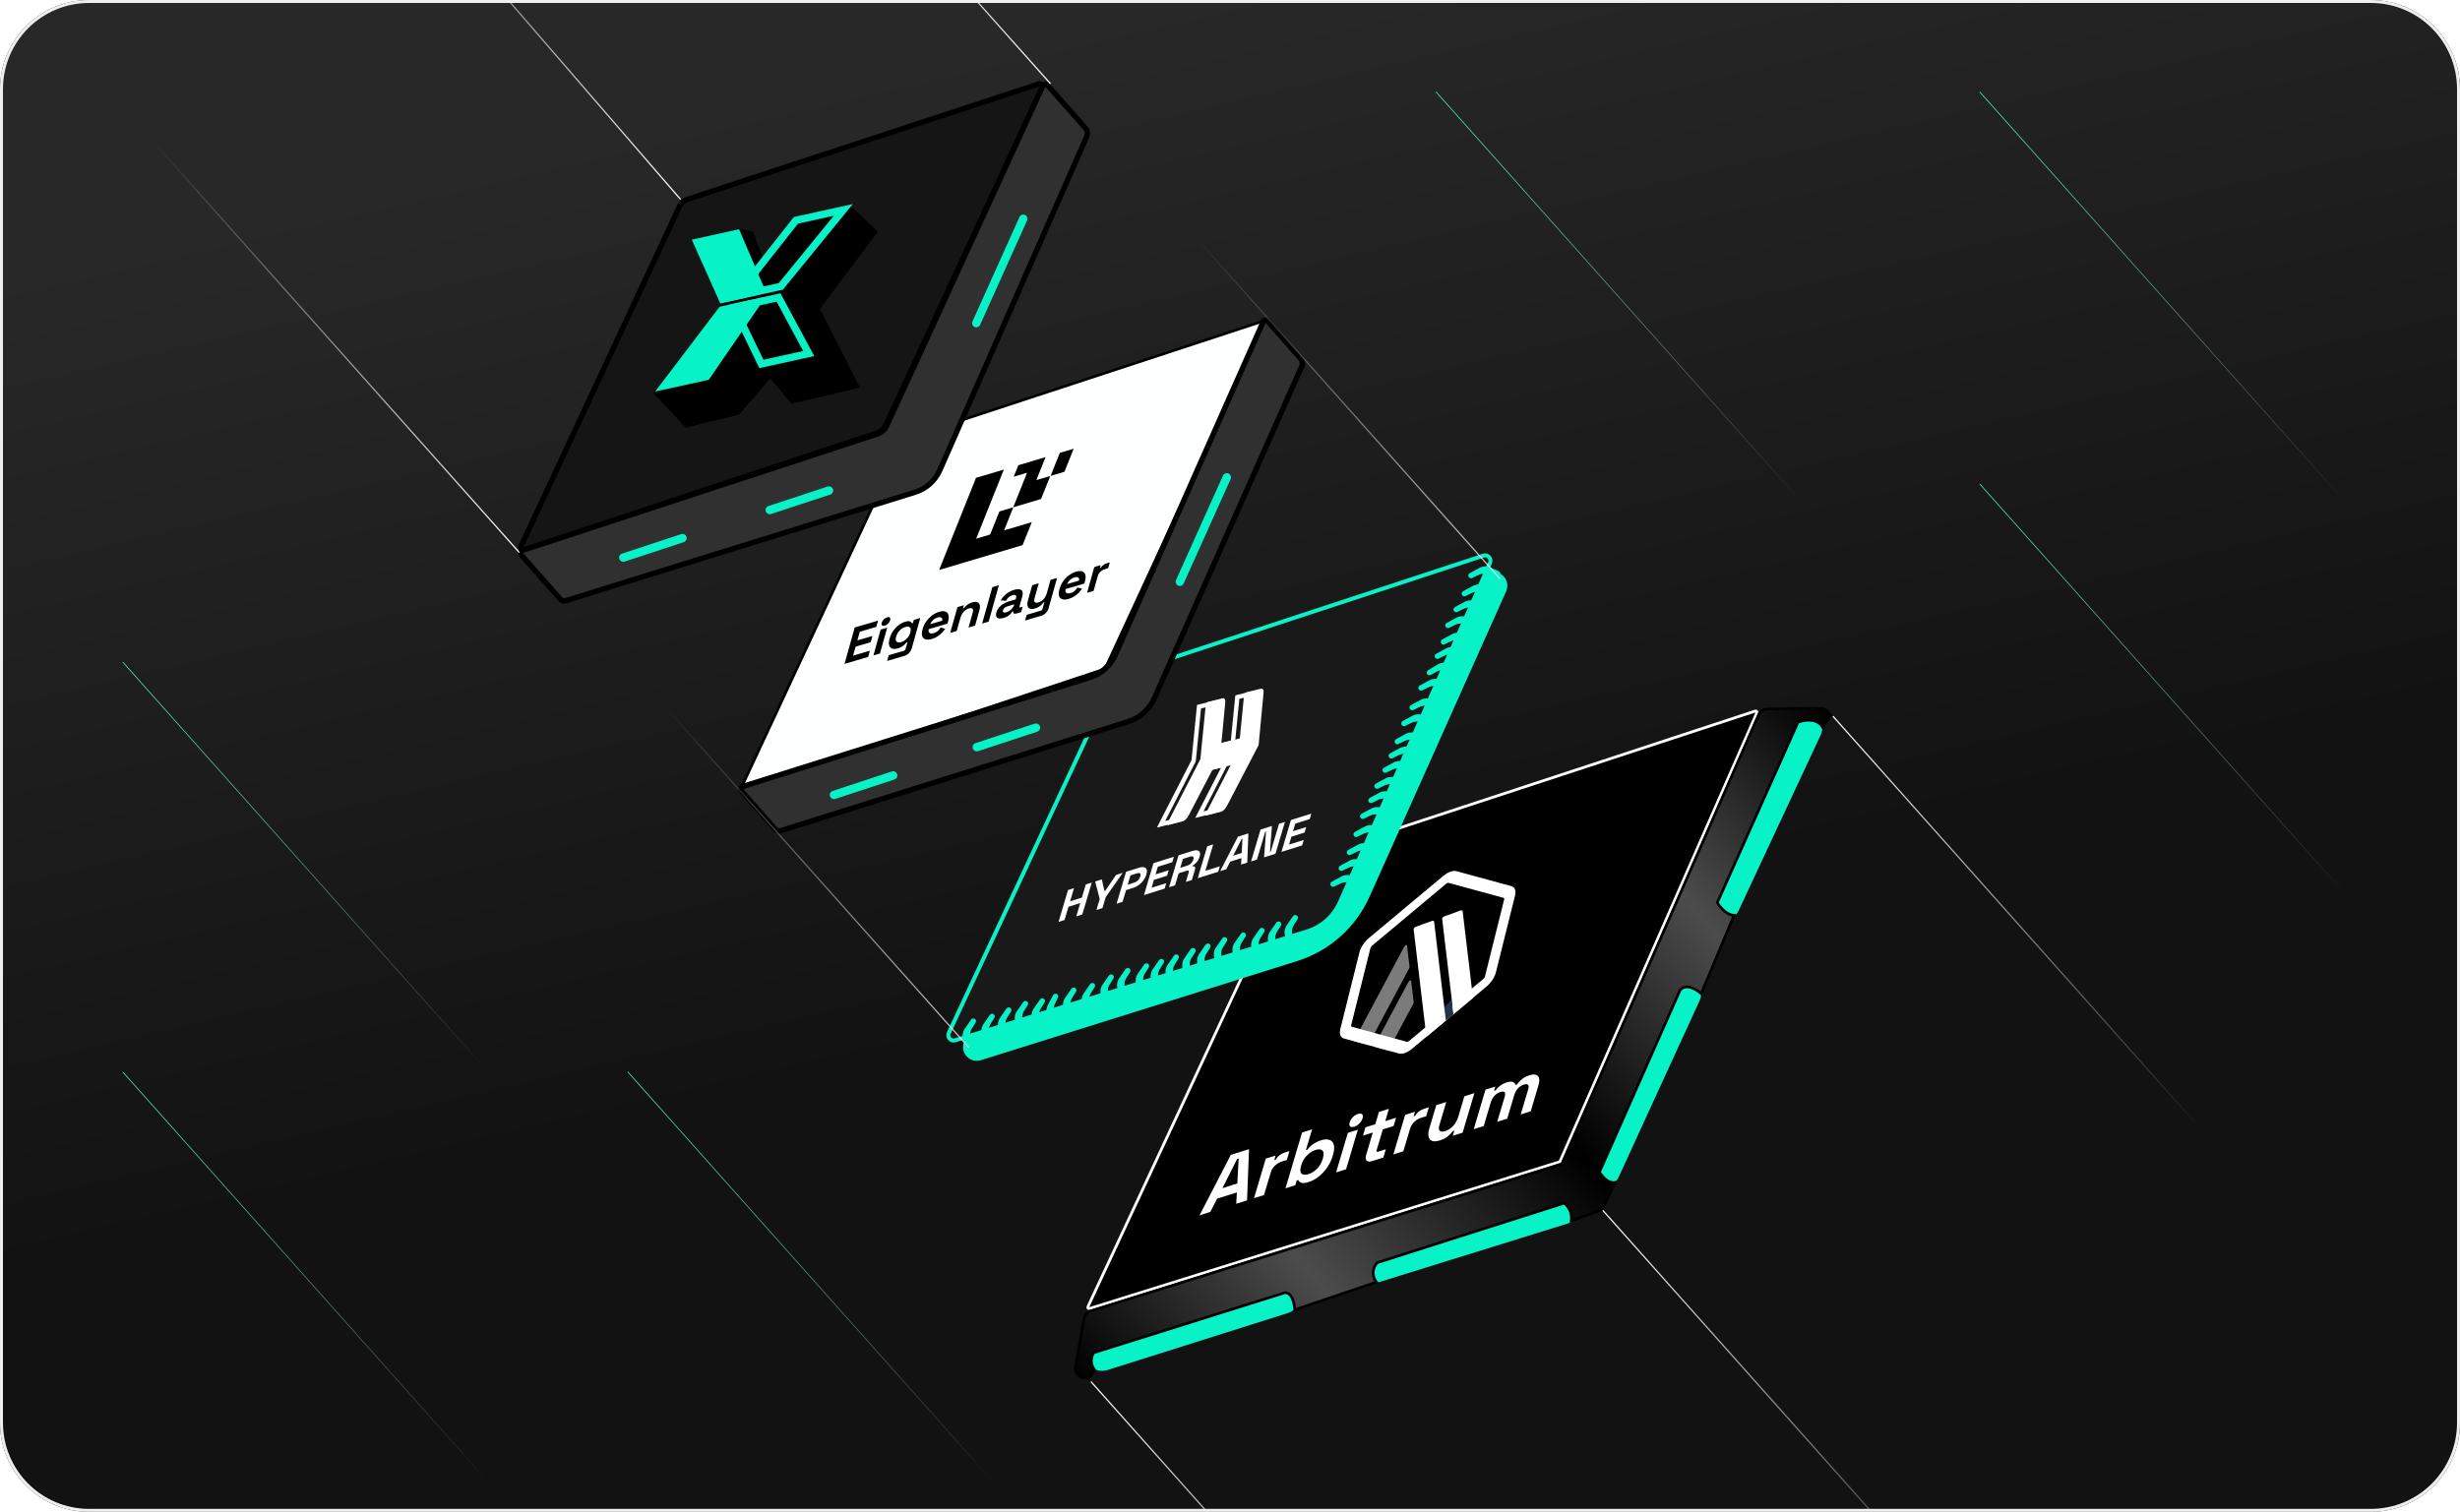 <svg width="828" height="509" viewBox="0 0 828 509" fill="none" xmlns="http://www.w3.org/2000/svg">
<g filter="url(#filter0_b_7116_11019)">
<g clip-path="url(#clip0_7116_11019)">
<path d="M0 30C0 13.431 13.431 0 30 0H798C814.569 0 828 13.431 828 30V479C828 495.569 814.569 509 798 509H30C13.431 509 0 495.569 0 479V30Z" fill="url(#paint0_linear_7116_11019)"/>
<g clip-path="url(#clip1_7116_11019)">
<path d="M525.033 391.122L591.33 239.972C591.479 239.633 591.156 239.278 590.805 239.394L436.005 290.264L366.172 439.975C366.015 440.312 366.333 440.675 366.687 440.564L525.033 391.122Z" fill="black" stroke="white" stroke-width="0.94"/>
<g clip-path="url(#clip2_7116_11019)">
<path d="M507.719 303.223L501.753 327.149C501.375 328.667 500.238 330.369 498.762 331.59L475.732 350.843C474.267 352.073 472.685 352.649 471.602 352.346L454.52 347.693C453.437 347.39 452.988 346.279 453.367 344.761L459.332 320.835C459.711 319.317 460.848 317.615 462.327 316.38L485.371 297.122C486.836 295.892 488.418 295.316 489.501 295.618L506.583 300.272C507.652 300.579 508.101 301.691 507.719 303.223Z" fill="black"/>
<path d="M474.967 330.273L475.819 337.324C475.849 337.51 475.784 337.77 475.646 338.018L467.257 353.743L462.405 352.419L474.061 330.589C474.323 330.1 474.925 329.881 474.967 330.273Z" fill="#7B7B7B"/>
<path d="M472.653 318.701C472.918 318.197 473.521 317.978 473.577 318.365L474.428 325.416C474.455 325.616 474.393 325.862 474.255 326.11L460.5 351.872L455.648 350.549L472.653 318.701Z" fill="#7B7B7B"/>
<path d="M487.198 297.271C487.058 297.322 486.907 297.416 486.763 297.535L461.836 318.372C461.548 318.608 461.326 318.939 461.25 319.243L454.798 345.12C454.722 345.424 454.808 345.642 455.024 345.695L473.495 350.75C473.603 350.776 473.732 350.769 473.872 350.718C474.012 350.667 474.163 350.572 474.307 350.454L499.234 329.617C499.523 329.381 499.745 329.05 499.821 328.746L506.276 302.854C506.352 302.551 506.266 302.332 506.05 302.279L487.575 297.239C487.467 297.213 487.338 297.22 487.198 297.271ZM488.139 293.498C488.909 293.218 489.639 293.149 490.224 293.304L508.699 298.344C509.866 298.669 510.355 299.871 509.944 301.519L503.493 327.397C503.082 329.045 501.845 330.888 500.254 332.217L475.327 353.054C474.536 353.723 473.716 354.206 472.932 354.491C472.148 354.776 471.432 354.84 470.847 354.685L452.371 349.644C451.191 349.325 450.715 348.118 451.13 346.455L457.582 320.578C457.993 318.93 459.229 317.086 460.82 315.758L485.744 294.935C486.545 294.275 487.369 293.778 488.139 293.498Z" fill="white"/>
<path d="M489.219 341.435L488.623 336.526L483.761 341.424L486.616 343.605L489.219 341.435Z" fill="#213147"/>
<path d="M486.058 308.552L491.561 306.549C491.967 306.401 492.28 306.524 492.319 306.878L495.781 335.982L489.236 341.453L485.413 309.404C485.384 309.113 485.708 308.679 486.058 308.552Z" fill="white"/>
<path d="M476.447 312.056L481.949 310.054C482.355 309.906 482.669 310.029 482.708 310.382L486.657 343.608L480.112 349.079L475.816 312.904C475.773 312.617 476.111 312.179 476.447 312.056Z" fill="white"/>
</g>
<path d="M403.761 409.154L414.263 388.823L420.407 386.893L419.735 404.136L416.102 405.277L416.316 401.463L409.638 403.56L407.394 408.012L403.761 409.154ZM411.44 400.026L416.462 398.449L416.913 390.01L416.432 390.161L411.44 400.026ZM422.08 403.399L426.039 390.088L429.352 389.047L428.905 390.55L429.386 390.399C429.741 389.801 430.179 389.307 430.699 388.916C431.236 388.52 431.808 388.227 432.413 388.037L434.016 387.534L433.122 390.539L431.466 391.06C430.611 391.328 429.838 391.782 429.148 392.42C428.463 393.041 427.979 393.826 427.697 394.774L425.446 402.342L422.08 403.399ZM440.521 397.948C439.327 398.323 438.472 398.405 437.953 398.195C437.434 397.985 437.098 397.677 436.944 397.271L436.463 397.422L435.984 399.032L432.672 400.073L438.259 381.286L441.625 380.229L439.542 387.234L440.023 387.083C440.314 386.699 440.663 386.314 441.069 385.927C441.492 385.534 441.998 385.164 442.585 384.818C443.196 384.448 443.902 384.137 444.703 383.885C445.772 383.549 446.68 383.507 447.429 383.759C448.183 383.992 448.684 384.532 448.933 385.379C449.182 386.225 449.091 387.373 448.66 388.822L448.532 389.252C448.101 390.701 447.458 392.022 446.602 393.215C445.747 394.409 444.785 395.416 443.717 396.238C442.655 397.043 441.589 397.612 440.521 397.948ZM440.384 395.315C441.416 394.99 442.379 394.388 443.27 393.508C444.167 392.61 444.807 391.517 445.19 390.228L445.27 389.96C445.653 388.672 445.596 387.806 445.098 387.362C444.623 386.895 443.861 386.826 442.81 387.156C441.777 387.48 440.812 388.092 439.916 388.99C439.024 389.87 438.387 390.954 438.004 392.242L437.924 392.511C437.541 393.799 437.595 394.674 438.088 395.136C438.585 395.579 439.351 395.639 440.384 395.315ZM449.707 394.722L453.666 381.41L457.032 380.353L453.073 393.665L449.707 394.722ZM455.812 379.325C455.206 379.515 454.748 379.481 454.438 379.221C454.145 378.956 454.095 378.502 454.286 377.858C454.478 377.214 454.837 376.63 455.364 376.108C455.908 375.58 456.483 375.221 457.089 375.031C457.712 374.835 458.17 374.87 458.463 375.135C458.755 375.4 458.806 375.854 458.614 376.498C458.422 377.143 458.063 377.726 457.537 378.248C457.01 378.77 456.435 379.129 455.812 379.325ZM461.878 390.899C461.005 391.173 460.373 391.129 459.98 390.765C459.611 390.378 459.562 389.729 459.834 388.816L462.068 381.302L458.756 382.342L459.586 379.551L462.899 378.51L464.128 374.377L467.494 373.32L466.264 377.453L469.897 376.312L469.067 379.103L465.434 380.244L463.375 387.169C463.215 387.705 463.385 387.896 463.884 387.739L466.448 386.933L465.618 389.725L461.878 390.899ZM468.985 388.667L472.944 375.355L476.257 374.315L475.81 375.818L476.291 375.667C476.646 375.068 477.084 374.574 477.603 374.184C478.141 373.788 478.712 373.495 479.318 373.305L480.921 372.801L480.027 375.807L478.371 376.327C477.516 376.596 476.743 377.049 476.053 377.688C475.368 378.309 474.884 379.093 474.602 380.041L472.351 387.61L468.985 388.667ZM484.562 383.969C483.529 384.294 482.69 384.346 482.044 384.127C481.422 383.885 481.023 383.41 480.845 382.703C480.668 381.997 480.742 381.098 481.066 380.006L483.429 372.062L486.795 371.005L484.512 378.681C484.214 379.683 484.231 380.358 484.563 380.708C484.912 381.053 485.541 381.082 486.45 380.797C487.482 380.473 488.385 379.881 489.157 379.022C489.934 378.145 490.507 377.09 490.874 375.855L492.885 369.092L496.251 368.035L492.292 381.346L488.98 382.387L489.499 380.642L489.018 380.793C488.671 381.308 488.14 381.872 487.425 382.486C486.709 383.1 485.755 383.594 484.562 383.969ZM496.038 380.17L499.997 366.858L503.309 365.818L502.878 367.267L503.359 367.116C503.723 366.596 504.221 366.091 504.851 365.601C505.486 365.093 506.24 364.702 507.113 364.428C508.057 364.132 508.758 364.082 509.216 364.279C509.679 364.458 509.975 364.795 510.102 365.29L510.583 365.139C511.056 364.471 511.624 363.863 512.288 363.314C512.952 362.765 513.791 362.331 514.806 362.012C515.625 361.755 516.311 361.701 516.864 361.852C517.439 361.98 517.817 362.34 517.996 362.932C518.198 363.501 518.139 364.323 517.82 365.396L515.218 374.146L511.852 375.203L514.382 366.695C514.6 365.961 514.576 365.474 514.308 365.234C514.046 364.976 513.576 364.953 512.9 365.166C512.134 365.406 511.463 365.844 510.886 366.479C510.333 367.091 509.921 367.853 509.649 368.766L507.311 376.629L503.945 377.686L506.475 369.179C506.693 368.445 506.669 367.958 506.401 367.718C506.139 367.459 505.669 367.437 504.993 367.649C504.227 367.89 503.556 368.328 502.979 368.963C502.426 369.575 502.014 370.337 501.742 371.249L499.404 379.113L496.038 380.17Z" fill="white"/>
<g filter="url(#filter1_dddddd_7116_11019)">
<path d="M498.549 195.318L454.285 294.298C449.639 304.686 440.761 312.584 429.903 315.988L327.389 348.124C324.197 349.125 323.094 353.081 325.308 355.589C326.515 356.956 328.413 357.485 330.152 356.939L436.597 323.571C447.456 320.167 456.333 312.269 460.979 301.881L506.953 199.077C507.69 197.429 507.396 195.504 506.202 194.151C503.986 191.64 499.916 192.261 498.549 195.318Z" fill="#07F2C7"/>
</g>
<g filter="url(#filter2_dddddd_7116_11019)">
<path d="M451.025 303.717L501.507 189.497C502.136 188.075 500.782 186.58 499.305 187.066L375.316 227.819L319.359 347.762C318.7 349.174 320.029 350.697 321.517 350.237L439.909 313.611C444.871 312.076 448.925 308.467 451.025 303.717Z" fill="#191919"/>
<path d="M451.025 303.717L501.507 189.497C502.136 188.075 500.782 186.58 499.305 187.066L375.316 227.819L319.359 347.762C318.7 349.174 320.029 350.697 321.517 350.237L439.909 313.611C444.871 312.076 448.925 308.467 451.025 303.717Z" stroke="#07F2C7" stroke-width="1.347" stroke-linecap="round"/>
</g>
<path d="M372.918 223.08L425.45 109.611C425.78 108.899 425.101 108.136 424.355 108.381L306.094 147.232C304.916 147.618 303.951 148.475 303.427 149.599L250.076 264.005C249.743 264.718 250.424 265.484 251.172 265.236L369.725 225.929C371.137 225.461 372.293 224.43 372.918 223.08Z" fill="#FEFFFF" stroke="black" stroke-width="0.898"/>
<path d="M316.086 191.901L328.508 160.875C328.596 160.85 328.684 160.826 328.773 160.799C331.714 159.923 334.656 159.046 337.597 158.17C337.684 158.144 337.771 158.118 337.889 158.083L328.569 181.364L328.803 181.294C330.206 180.876 331.61 180.454 333.009 180.044C333.217 179.983 333.287 179.923 333.356 179.751C334.325 177.316 335.303 174.877 336.279 172.44C336.308 172.367 336.337 172.295 336.374 172.201L336.635 172.123C338.024 171.71 339.413 171.296 340.802 170.881C340.882 170.857 340.968 170.822 341.051 170.792L341.047 170.79C341.021 170.867 341.002 170.942 340.97 171.021C339.993 173.464 339.015 175.907 338.036 178.351C337.978 178.496 338.039 178.542 338.218 178.489C341.153 177.614 344.087 176.74 347.023 175.865C347.11 175.839 347.196 175.813 347.291 175.785L344.192 183.527L343.915 183.609C341.158 184.431 338.401 185.252 335.644 186.074C329.125 188.017 322.606 189.959 316.086 191.901L316.086 191.901Z" fill="black"/>
<path d="M358.286 158.818C358.217 158.842 358.146 158.87 358.078 158.89C356.663 159.312 355.248 159.734 353.832 160.155C353.765 160.175 353.698 160.195 353.616 160.22L356.719 152.469L361.385 151.078L358.287 158.818L358.286 158.818Z" fill="black"/>
<path d="M341.014 170.794C341.046 170.731 341.085 170.666 341.109 170.605C342.61 166.86 344.108 163.116 345.607 159.372L345.693 159.158L341.204 160.496L342.75 156.633L351.923 153.899L351.826 154.141C350.855 156.567 349.883 158.994 348.912 161.42C348.851 161.572 348.913 161.62 349.097 161.566C350.472 161.156 351.847 160.746 353.222 160.336L353.501 160.253L350.402 167.995C350.333 168.019 350.264 168.045 350.199 168.064C347.202 168.957 344.206 169.85 341.21 170.743C341.142 170.763 341.077 170.776 341.01 170.792L341.014 170.794Z" fill="black"/>
<path d="M284.247 223.511L287.685 211.254L295.539 208.953L294.949 211.054L289.399 212.68L288.579 215.604L293.64 214.121L293.051 216.223L287.99 217.706L287.14 220.735L292.795 219.078L292.205 221.179L284.247 223.511ZM293.98 220.659L296.417 211.974L298.616 211.33L296.179 220.015L293.98 220.659ZM297.801 210.636C297.405 210.752 297.104 210.723 296.897 210.548C296.701 210.369 296.662 210.07 296.78 209.65C296.898 209.229 297.127 208.852 297.467 208.516C297.818 208.178 298.191 207.95 298.587 207.834C298.994 207.715 299.296 207.745 299.491 207.923C299.687 208.102 299.726 208.401 299.608 208.821C299.49 209.241 299.261 209.619 298.921 209.954C298.582 210.29 298.208 210.517 297.801 210.636ZM299.406 215.116L299.484 214.836C299.74 213.925 300.138 213.096 300.679 212.348C301.223 211.589 301.839 210.953 302.527 210.441C303.23 209.913 303.937 209.545 304.647 209.337C305.438 209.106 305.998 209.07 306.326 209.231C306.655 209.392 306.87 209.597 306.971 209.846L307.285 209.754L307.58 208.703L309.744 208.069L306.875 218.295C306.708 218.89 306.401 219.414 305.954 219.867C305.503 220.331 304.987 220.648 304.405 220.819L298.611 222.517L299.151 220.59L304.178 219.118C304.504 219.022 304.716 218.799 304.814 218.449L305.447 216.19L305.133 216.282C304.965 216.503 304.748 216.744 304.483 217.003C304.221 217.252 303.897 217.491 303.512 217.722C303.127 217.952 302.667 218.146 302.132 218.303C301.422 218.511 300.812 218.534 300.302 218.373C299.807 218.197 299.469 217.84 299.289 217.304C299.111 216.756 299.15 216.027 299.406 215.116ZM303.3 216.193C303.975 215.995 304.6 215.614 305.175 215.049C305.75 214.484 306.147 213.81 306.367 213.028L306.416 212.853C306.638 212.059 306.582 211.519 306.246 211.231C305.925 210.929 305.421 210.878 304.735 211.08C304.06 211.277 303.435 211.659 302.86 212.223C302.288 212.777 301.891 213.45 301.669 214.244L301.619 214.419C301.4 215.201 301.457 215.742 301.789 216.041C302.122 216.34 302.626 216.39 303.3 216.193ZM313.621 215.129C312.76 215.382 312.049 215.424 311.487 215.256C310.94 215.074 310.574 214.704 310.388 214.148C310.218 213.577 310.26 212.836 310.515 211.925L310.574 211.715C310.83 210.804 311.231 209.964 311.779 209.192C312.329 208.41 312.981 207.742 313.734 207.189C314.49 206.625 315.299 206.216 316.16 205.964C317.009 205.715 317.694 205.691 318.214 205.892C318.738 206.082 319.079 206.464 319.238 207.039C319.401 207.602 319.358 208.327 319.109 209.214L318.898 209.967L312.597 211.813C312.453 212.402 312.539 212.822 312.853 213.072C313.167 213.323 313.626 213.36 314.231 213.183C314.848 213.002 315.339 212.735 315.706 212.381C316.072 212.027 316.376 211.665 316.619 211.294L318.152 211.713C317.904 212.064 317.572 212.466 317.156 212.92C316.755 213.359 316.263 213.782 315.679 214.189C315.098 214.584 314.412 214.897 313.621 215.129ZM313.076 210.162L317.125 208.976C317.22 208.487 317.129 208.144 316.853 207.947C316.589 207.745 316.172 207.728 315.602 207.895C315.009 208.069 314.495 208.359 314.061 208.765C313.627 209.171 313.299 209.636 313.076 210.162ZM319.818 213.088L322.255 204.403L324.419 203.769L324.1 204.907L324.414 204.815C324.638 204.471 324.98 204.108 325.44 203.727C325.902 203.335 326.523 203.024 327.303 202.796C327.978 202.598 328.521 202.583 328.933 202.752C329.36 202.905 329.636 203.216 329.761 203.682C329.89 204.138 329.853 204.727 329.65 205.451L328.196 210.634L325.997 211.278L327.401 206.27C327.585 205.617 327.559 205.174 327.325 204.943C327.103 204.708 326.695 204.677 326.102 204.851C325.427 205.049 324.839 205.43 324.339 205.994C323.842 206.547 323.481 207.226 323.255 208.032L322.017 212.444L319.818 213.088ZM330.573 209.937L334.011 197.68L336.21 197.036L332.772 209.293L330.573 209.937ZM337.828 208.037C337.211 208.217 336.688 208.274 336.258 208.207C335.832 208.129 335.53 207.928 335.354 207.604C335.193 207.266 335.195 206.799 335.362 206.204C335.529 205.608 335.808 205.071 336.199 204.593C336.604 204.099 337.085 203.679 337.641 203.334C338.212 202.974 338.823 202.699 339.475 202.508L341.848 201.812L341.986 201.322C342.1 200.913 342.066 200.618 341.882 200.436C341.701 200.243 341.332 200.228 340.773 200.392C340.226 200.552 339.783 200.8 339.443 201.135C339.107 201.458 338.842 201.83 338.65 202.251L336.817 202.162C337.081 201.677 337.415 201.21 337.819 200.759C338.238 200.293 338.734 199.875 339.308 199.503C339.897 199.116 340.564 198.813 341.309 198.595C342.449 198.261 343.271 198.283 343.773 198.661C344.276 199.038 344.375 199.77 344.071 200.856L343.162 204.095C343.064 204.445 343.178 204.573 343.503 204.477L344.202 204.273L343.691 206.094L342.225 206.523C341.794 206.649 341.469 206.648 341.248 206.52C341.028 206.392 340.967 206.153 341.065 205.802L341.07 205.785L340.739 205.882C340.653 206.036 340.496 206.253 340.267 206.534C340.042 206.804 339.731 207.077 339.332 207.355C338.934 207.632 338.433 207.859 337.828 208.037ZM338.713 206.138C339.329 205.957 339.877 205.642 340.356 205.191C340.85 204.724 341.177 204.205 341.337 203.633L341.387 203.458L339.17 204.108C338.763 204.227 338.418 204.408 338.136 204.652C337.855 204.895 337.67 205.174 337.581 205.489C337.493 205.804 337.543 206.026 337.732 206.152C337.92 206.279 338.247 206.274 338.713 206.138ZM345.02 208.919L345.56 206.992L350.272 205.612C350.598 205.516 350.81 205.293 350.909 204.943L351.522 202.754L351.208 202.846C351.06 203.072 350.858 203.313 350.605 203.57C350.352 203.826 350.038 204.068 349.665 204.295C349.291 204.522 348.843 204.713 348.319 204.866C347.644 205.064 347.093 205.086 346.667 204.933C346.255 204.764 345.986 204.446 345.861 203.979C345.736 203.513 345.773 202.923 345.972 202.211L347.426 197.028L349.625 196.384L348.221 201.392C348.037 202.045 348.057 202.49 348.279 202.724C348.513 202.956 348.927 202.985 349.52 202.811C350.195 202.613 350.781 202.238 351.278 201.685C351.778 201.121 352.141 200.436 352.367 199.63L353.605 195.218L355.804 194.573L352.935 204.799C352.768 205.395 352.461 205.919 352.014 206.371C351.563 206.835 351.047 207.153 350.465 207.323L345.02 208.919ZM359.69 201.631C358.829 201.883 358.118 201.926 357.556 201.758C357.009 201.575 356.643 201.206 356.457 200.65C356.286 200.078 356.329 199.337 356.584 198.427L356.643 198.217C356.899 197.306 357.3 196.465 357.847 195.694C358.398 194.911 359.05 194.244 359.803 193.691C360.559 193.126 361.368 192.718 362.229 192.466C363.078 192.217 363.763 192.193 364.283 192.394C364.807 192.584 365.148 192.966 365.307 193.54C365.47 194.104 365.426 194.829 365.177 195.716L364.966 196.469L358.666 198.315C358.522 198.904 358.607 199.323 358.921 199.574C359.235 199.825 359.695 199.862 360.3 199.684C360.917 199.504 361.408 199.236 361.774 198.883C362.14 198.529 362.445 198.167 362.688 197.795L364.22 198.214C363.972 198.565 363.641 198.968 363.225 199.422C362.824 199.861 362.332 200.284 361.748 200.691C361.167 201.086 360.481 201.399 359.69 201.631ZM359.145 196.664L363.194 195.477C363.288 194.989 363.198 194.646 362.922 194.448C362.658 194.247 362.241 194.23 361.671 194.397C361.078 194.571 360.564 194.861 360.13 195.266C359.695 195.672 359.367 196.138 359.145 196.664ZM365.887 199.59L368.323 190.905L370.488 190.271L370.212 191.251L370.527 191.159C370.753 190.772 371.034 190.454 371.371 190.205C371.719 189.953 372.091 189.769 372.487 189.653L373.534 189.346L372.984 191.307L371.902 191.624C371.343 191.788 370.841 192.074 370.395 192.484C369.953 192.881 369.645 193.389 369.471 194.008L368.086 198.946L365.887 199.59Z" fill="black"/>
<path d="M298.215 142.947L350.747 29.479C351.077 28.766 350.398 28.003 349.652 28.248L231.391 67.099C230.213 67.486 229.248 68.343 228.724 69.466L175.372 183.872C175.04 184.585 175.721 185.351 176.469 185.103L295.022 145.797C296.434 145.328 297.59 144.297 298.215 142.947Z" fill="#151515" stroke="black" stroke-width="1.804"/>
<g filter="url(#filter3_dddddd_7116_11019)">
<path d="M295.471 78.003L285.971 68.996L268.471 73.496L256.971 87.496L253.403 78.001L248.745 76.997L253.403 93.496L242.465 100.995L242.465 103.995L247.87 111.165L237.776 127.986L219.874 132.305L230.841 143.94L248.743 139.621L259.287 127.355L266.362 135.953L289.469 130.5L275.971 103.995L295.471 78.003Z" fill="black"/>
</g>
<g filter="url(#filter4_dddddd_7116_11019)">
<path d="M267.888 74.187L283.853 70.666L262.809 96.417L247.77 99.733L267.888 74.187Z" stroke="#07F2C7" stroke-width="2.474"/>
<path d="M256.277 122.532L272.195 119.022L262.042 100.151L247.046 103.459L256.277 122.532Z" stroke="#07F2C7" stroke-width="2.474"/>
<path fill-rule="evenodd" clip-rule="evenodd" d="M232.844 80.688L248.762 77.177L257.915 98.543L242.471 102.207L232.844 80.688ZM238.569 127.867L220.546 131.783L242.212 103.277L257.736 99.913L238.569 127.867Z" fill="#07F2C7"/>
</g>
<path d="M365.323 43.128L352.523 28.628C352.093 28.141 351.305 28.258 351.034 28.848L298.508 143.252C297.883 144.615 296.717 145.655 295.292 146.123L175.783 185.324C175.17 185.525 174.963 186.287 175.39 186.771L188.571 201.703C189.039 202.233 189.775 202.439 190.45 202.229L308.007 165.717C311.729 164.561 314.767 161.849 316.337 158.283L365.768 45.995C366.192 45.035 366.018 43.915 365.323 43.128Z" fill="#303030" stroke="black" stroke-width="1.804"/>
<path d="M437.653 120.573L426.652 108.111C426.22 107.621 425.424 107.743 425.159 108.341L375.301 220.644C373.732 224.179 370.718 226.868 367.028 228.027L249.923 264.803C249.303 264.998 249.089 265.766 249.519 266.254L260.903 279.15C261.373 279.681 262.111 279.887 262.787 279.674L379.712 242.955C383.648 241.719 386.862 238.85 388.536 235.079L438.096 123.448C438.523 122.486 438.35 121.363 437.653 120.573Z" fill="#303030" stroke="black" stroke-width="1.803"/>
<g filter="url(#filter5_dddddd_7116_11019)">
<path d="M435.053 314.733L435.871 317.108C436.11 317.801 435.724 318.553 435.022 318.763C434.345 318.966 433.632 318.586 433.421 317.912L432.549 315.121C432.165 313.894 432.37 312.559 433.104 311.503L435.225 308.45C435.538 307.999 436.178 307.927 436.583 308.297C436.907 308.593 436.974 309.079 436.741 309.451L435.417 311.562C434.823 312.51 434.689 313.675 435.053 314.733Z" fill="#07F2C7"/>
<path d="M429.428 316.904L430.246 319.28C430.485 319.973 430.099 320.725 429.397 320.935C428.72 321.137 428.007 320.758 427.796 320.084L426.924 317.293C426.54 316.066 426.745 314.731 427.479 313.675L429.6 310.622C429.913 310.171 430.553 310.099 430.958 310.469C431.282 310.765 431.349 311.251 431.116 311.623L429.792 313.734C429.198 314.682 429.064 315.847 429.428 316.904Z" fill="#07F2C7"/>
<path d="M423.819 319.053L424.637 321.428C424.876 322.121 424.489 322.874 423.787 323.084C423.111 323.286 422.398 322.907 422.187 322.233L421.314 319.441C420.931 318.214 421.136 316.879 421.869 315.823L423.991 312.77C424.304 312.319 424.943 312.247 425.349 312.618C425.673 312.914 425.739 313.399 425.506 313.771L424.183 315.882C423.589 316.83 423.455 317.995 423.819 319.053Z" fill="#07F2C7"/>
<path d="M417.538 320.608L418.356 322.983C418.594 323.676 418.208 324.428 417.506 324.638C416.83 324.841 416.116 324.461 415.906 323.787L415.033 320.996C414.65 319.769 414.854 318.434 415.588 317.378L417.709 314.325C418.023 313.874 418.662 313.802 419.068 314.172C419.392 314.468 419.458 314.954 419.225 315.326L417.901 317.437C417.307 318.385 417.174 319.55 417.538 320.608Z" fill="#07F2C7"/>
<path d="M411.249 322.17L412.067 324.545C412.305 325.238 411.919 325.991 411.217 326.201C410.541 326.403 409.827 326.024 409.617 325.35L408.744 322.558C408.361 321.331 408.565 319.996 409.299 318.941L411.42 315.887C411.734 315.436 412.373 315.365 412.779 315.735C413.103 316.031 413.169 316.516 412.936 316.888L411.612 319C411.018 319.947 410.885 321.113 411.249 322.17Z" fill="#07F2C7"/>
<path d="M405.632 324.326L406.45 326.702C406.688 327.395 406.302 328.147 405.6 328.357C404.923 328.559 404.21 328.18 403.999 327.506L403.127 324.715C402.743 323.488 402.948 322.152 403.682 321.097L405.803 318.044C406.117 317.593 406.756 317.521 407.161 317.891C407.486 318.187 407.552 318.672 407.319 319.044L405.995 321.156C405.401 322.103 405.267 323.269 405.632 324.326Z" fill="#07F2C7"/>
<path d="M400.608 325.826L401.426 328.202C401.665 328.895 401.279 329.647 400.576 329.857C399.9 330.059 399.187 329.68 398.976 329.006L398.104 326.215C397.72 324.988 397.925 323.652 398.658 322.597L400.78 319.544C401.093 319.093 401.732 319.021 402.138 319.391C402.462 319.687 402.528 320.172 402.295 320.544L400.972 322.656C400.378 323.603 400.244 324.769 400.608 325.826Z" fill="#07F2C7"/>
<path d="M394.991 327.998L395.809 330.374C396.048 331.067 395.661 331.819 394.959 332.029C394.283 332.231 393.569 331.852 393.359 331.178L392.486 328.386C392.103 327.16 392.308 325.824 393.041 324.769L395.163 321.716C395.476 321.264 396.115 321.193 396.521 321.563C396.845 321.859 396.911 322.344 396.678 322.716L395.354 324.828C394.76 325.775 394.627 326.941 394.991 327.998Z" fill="#07F2C7"/>
<path d="M389.975 329.498L390.793 331.874C391.032 332.567 390.646 333.319 389.944 333.529C389.267 333.731 388.554 333.352 388.343 332.678L387.471 329.886C387.087 328.66 387.292 327.324 388.025 326.269L390.147 323.216C390.46 322.764 391.099 322.693 391.505 323.063C391.829 323.359 391.896 323.844 391.662 324.216L390.339 326.328C389.745 327.275 389.611 328.441 389.975 329.498Z" fill="#07F2C7"/>
<path d="M384.952 331.006L385.77 333.381C386.009 334.074 385.622 334.827 384.92 335.037C384.244 335.239 383.53 334.86 383.32 334.186L382.447 331.394C382.064 330.167 382.269 328.832 383.002 327.777L385.123 324.723C385.437 324.272 386.076 324.2 386.482 324.571C386.806 324.867 386.872 325.352 386.639 325.724L385.315 327.836C384.721 328.783 384.588 329.949 384.952 331.006Z" fill="#07F2C7"/>
<path d="M378.671 332.561L379.489 334.936C379.727 335.629 379.341 336.381 378.639 336.591C377.962 336.794 377.249 336.414 377.039 335.741L376.166 332.949C375.783 331.722 375.987 330.387 376.721 329.331L378.842 326.278C379.156 325.827 379.795 325.755 380.2 326.125C380.525 326.421 380.591 326.907 380.358 327.279L379.034 329.39C378.44 330.338 378.306 331.503 378.671 332.561Z" fill="#07F2C7"/>
<path d="M373.069 334.717L373.887 337.092C374.126 337.785 373.739 338.538 373.037 338.748C372.361 338.95 371.648 338.571 371.437 337.897L370.564 335.105C370.181 333.878 370.386 332.543 371.119 331.488L373.241 328.434C373.554 327.983 374.193 327.911 374.599 328.282C374.923 328.578 374.989 329.063 374.756 329.435L373.433 331.546C372.839 332.494 372.705 333.66 373.069 334.717Z" fill="#07F2C7"/>
<path d="M366.764 337.6L367.582 339.975C367.821 340.668 367.435 341.42 366.733 341.63C366.056 341.833 365.343 341.454 365.132 340.78L364.26 337.988C363.876 336.761 364.081 335.426 364.815 334.37L366.936 331.317C367.249 330.866 367.888 330.794 368.294 331.165C368.618 331.46 368.685 331.946 368.451 332.318L367.128 334.429C366.534 335.377 366.4 336.542 366.764 337.6Z" fill="#07F2C7"/>
<path d="M360.475 339.162L361.293 341.538C361.532 342.231 361.146 342.983 360.444 343.193C359.767 343.395 359.054 343.016 358.843 342.342L357.971 339.55C357.587 338.324 357.792 336.988 358.525 335.933L360.647 332.88C360.96 332.429 361.599 332.357 362.005 332.727C362.329 333.023 362.396 333.508 362.162 333.88L360.839 335.992C360.245 336.939 360.111 338.105 360.475 339.162Z" fill="#07F2C7"/>
<path d="M355.03 341.288L356.118 343.553C356.435 344.214 356.138 345.006 355.465 345.296C354.817 345.575 354.064 345.281 353.777 344.636L352.587 341.964C352.064 340.79 352.113 339.44 352.719 338.306L354.473 335.028C354.732 334.544 355.359 334.398 355.805 334.719C356.161 334.976 356.283 335.45 356.094 335.847L355.024 338.097C354.544 339.107 354.546 340.28 355.03 341.288Z" fill="#07F2C7"/>
<path d="M349.913 342.764L350.731 345.139C350.969 345.832 350.583 346.585 349.881 346.795C349.205 346.997 348.491 346.618 348.281 345.944L347.408 343.152C347.025 341.925 347.229 340.59 347.963 339.534L350.084 336.481C350.398 336.03 351.037 335.958 351.443 336.329C351.767 336.625 351.833 337.11 351.6 337.482L350.276 339.593C349.682 340.541 349.549 341.706 349.913 342.764Z" fill="#07F2C7"/>
<path d="M344.241 343.654L345.059 346.03C345.298 346.723 344.911 347.475 344.209 347.685C343.533 347.887 342.819 347.508 342.609 346.834L341.736 344.043C341.353 342.816 341.558 341.481 342.291 340.425L344.413 337.372C344.726 336.921 345.365 336.849 345.771 337.219C346.095 337.515 346.161 338.001 345.928 338.373L344.604 340.484C344.01 341.432 343.877 342.597 344.241 343.654Z" fill="#07F2C7"/>
<path d="M338.6 345.834L339.418 348.209C339.657 348.902 339.271 349.655 338.569 349.865C337.892 350.067 337.179 349.688 336.968 349.014L336.096 346.222C335.712 344.995 335.917 343.66 336.65 342.605L338.772 339.552C339.085 339.1 339.724 339.029 340.13 339.399C340.454 339.695 340.521 340.18 340.287 340.552L338.964 342.664C338.37 343.611 338.236 344.777 338.6 345.834Z" fill="#07F2C7"/>
<path d="M332.999 347.983L333.817 350.358C334.055 351.051 333.669 351.803 332.967 352.013C332.291 352.216 331.577 351.836 331.367 351.162L330.494 348.371C330.111 347.144 330.315 345.809 331.049 344.753L333.17 341.7C333.484 341.249 334.123 341.177 334.529 341.547C334.853 341.843 334.919 342.329 334.686 342.701L333.362 344.812C332.768 345.76 332.635 346.925 332.999 347.983Z" fill="#07F2C7"/>
<path d="M326.694 349.553L327.512 351.928C327.751 352.621 327.364 353.374 326.662 353.584C325.986 353.786 325.273 353.407 325.062 352.733L324.189 349.941C323.806 348.714 324.011 347.379 324.744 346.323L326.866 343.27C327.179 342.819 327.818 342.747 328.224 343.118C328.548 343.414 328.614 343.899 328.381 344.271L327.058 346.382C326.464 347.33 326.33 348.495 326.694 349.553Z" fill="#07F2C7"/>
</g>
<g filter="url(#filter6_dddddd_7116_11019)">
<path d="M454.514 297.387L456.785 298.46C457.448 298.773 458.238 298.471 458.524 297.796C458.799 297.146 458.5 296.395 457.853 296.112L455.173 294.94C453.996 294.425 452.646 294.483 451.517 295.096L448.25 296.871C447.767 297.134 447.626 297.761 447.95 298.205C448.209 298.56 448.684 298.678 449.079 298.487L451.322 297.402C452.329 296.915 453.502 296.91 454.514 297.387Z" fill="#07F2C7"/>
<path d="M457.287 292.036L459.559 293.108C460.222 293.421 461.012 293.12 461.297 292.445C461.572 291.794 461.273 291.044 460.626 290.761L457.947 289.589C456.769 289.073 455.419 289.131 454.29 289.745L451.023 291.52C450.541 291.782 450.399 292.41 450.723 292.853C450.982 293.208 451.457 293.327 451.852 293.136L454.096 292.051C455.103 291.564 456.276 291.558 457.287 292.036Z" fill="#07F2C7"/>
<path d="M460.037 286.692L462.309 287.765C462.972 288.078 463.762 287.776 464.047 287.101C464.322 286.451 464.023 285.7 463.376 285.417L460.697 284.245C459.519 283.73 458.169 283.787 457.04 284.401L453.773 286.176C453.291 286.438 453.149 287.066 453.473 287.51C453.732 287.864 454.207 287.983 454.602 287.792L456.846 286.707C457.853 286.22 459.026 286.215 460.037 286.692Z" fill="#07F2C7"/>
<path d="M462.279 280.622L464.551 281.694C465.214 282.007 466.004 281.706 466.289 281.03C466.564 280.38 466.265 279.63 465.618 279.347L462.939 278.174C461.761 277.659 460.412 277.717 459.282 278.331L456.015 280.106C455.533 280.368 455.392 280.996 455.715 281.439C455.974 281.794 456.449 281.913 456.845 281.722L459.088 280.637C460.095 280.15 461.268 280.144 462.279 280.622Z" fill="#07F2C7"/>
<path d="M464.506 274.528L466.778 275.601C467.44 275.914 468.23 275.612 468.516 274.937C468.791 274.286 468.492 273.536 467.845 273.253L465.165 272.081C463.988 271.566 462.638 271.623 461.509 272.237L458.242 274.012C457.759 274.274 457.618 274.902 457.942 275.346C458.201 275.7 458.676 275.819 459.071 275.628L461.315 274.543C462.321 274.056 463.494 274.05 464.506 274.528Z" fill="#07F2C7"/>
<path d="M467.279 269.184L469.551 270.257C470.214 270.57 471.004 270.268 471.289 269.593C471.564 268.943 471.265 268.192 470.618 267.909L467.939 266.737C466.761 266.222 465.412 266.279 464.282 266.893L461.015 268.668C460.533 268.931 460.392 269.558 460.715 270.002C460.974 270.356 461.449 270.475 461.845 270.284L464.088 269.199C465.095 268.712 466.268 268.707 467.279 269.184Z" fill="#07F2C7"/>
<path d="M469.326 264.372L471.598 265.444C472.261 265.757 473.051 265.456 473.336 264.78C473.611 264.13 473.312 263.38 472.665 263.097L469.986 261.924C468.808 261.409 467.458 261.467 466.329 262.081L463.062 263.856C462.58 264.118 462.439 264.746 462.762 265.189C463.021 265.544 463.496 265.663 463.891 265.472L466.135 264.387C467.142 263.9 468.315 263.894 469.326 264.372Z" fill="#07F2C7"/>
<path d="M472.076 259.005L474.348 260.077C475.011 260.39 475.801 260.088 476.086 259.413C476.361 258.763 476.062 258.013 475.415 257.73L472.736 256.557C471.558 256.042 470.208 256.1 469.079 256.713L465.812 258.489C465.33 258.751 465.189 259.378 465.512 259.822C465.771 260.177 466.246 260.296 466.641 260.104L468.885 259.019C469.892 258.532 471.065 258.527 472.076 259.005Z" fill="#07F2C7"/>
<path d="M474.123 254.176L476.395 255.249C477.058 255.562 477.848 255.26 478.133 254.585C478.408 253.935 478.109 253.184 477.462 252.901L474.783 251.729C473.605 251.214 472.255 251.272 471.126 251.885L467.859 253.661C467.377 253.923 467.235 254.55 467.559 254.994C467.818 255.349 468.293 255.467 468.688 255.276L470.932 254.191C471.939 253.704 473.112 253.699 474.123 254.176Z" fill="#07F2C7"/>
<path d="M476.154 249.38L478.426 250.452C479.089 250.765 479.879 250.463 480.164 249.788C480.439 249.138 480.14 248.388 479.493 248.105L476.814 246.932C475.636 246.417 474.287 246.475 473.157 247.088L469.89 248.864C469.408 249.126 469.267 249.753 469.59 250.197C469.849 250.552 470.324 250.671 470.72 250.479L472.963 249.394C473.97 248.907 475.143 248.902 476.154 249.38Z" fill="#07F2C7"/>
<path d="M478.381 243.294L480.653 244.366C481.315 244.679 482.105 244.377 482.391 243.702C482.666 243.052 482.367 242.302 481.72 242.019L479.04 240.846C477.863 240.331 476.513 240.389 475.384 241.003L472.117 242.778C471.634 243.04 471.493 243.667 471.817 244.111C472.076 244.466 472.551 244.585 472.946 244.393L475.19 243.308C476.196 242.822 477.369 242.816 478.381 243.294Z" fill="#07F2C7"/>
<path d="M481.139 237.942L483.41 239.015C484.073 239.328 484.863 239.026 485.149 238.351C485.424 237.701 485.125 236.95 484.478 236.667L481.798 235.495C480.621 234.98 479.271 235.037 478.142 235.651L474.875 237.426C474.392 237.688 474.251 238.316 474.575 238.76C474.834 239.114 475.309 239.233 475.704 239.042L477.947 237.957C478.954 237.47 480.127 237.465 481.139 237.942Z" fill="#07F2C7"/>
<path d="M484.123 231.333L486.395 232.405C487.058 232.718 487.848 232.416 488.133 231.741C488.408 231.091 488.109 230.341 487.462 230.058L484.783 228.885C483.605 228.37 482.255 228.428 481.126 229.042L477.859 230.817C477.377 231.079 477.235 231.706 477.559 232.15C477.818 232.505 478.293 232.624 478.688 232.433L480.932 231.348C481.939 230.861 483.112 230.855 484.123 231.333Z" fill="#07F2C7"/>
<path d="M486.93 225.892L489.25 226.856C489.927 227.137 490.702 226.798 490.955 226.11C491.199 225.448 490.864 224.712 490.205 224.46L487.473 223.416C486.272 222.958 484.927 223.079 483.828 223.746L480.649 225.674C480.179 225.959 480.068 226.592 480.412 227.02C480.688 227.362 481.168 227.458 481.554 227.249L483.743 226.059C484.726 225.524 485.897 225.463 486.93 225.892Z" fill="#07F2C7"/>
<path d="M489.639 220.645L491.91 221.718C492.573 222.031 493.363 221.729 493.649 221.054C493.924 220.404 493.625 219.653 492.978 219.37L490.298 218.198C489.121 217.683 487.771 217.74 486.642 218.354L483.375 220.129C482.892 220.392 482.751 221.019 483.075 221.463C483.334 221.817 483.809 221.936 484.204 221.745L486.447 220.66C487.454 220.173 488.627 220.168 489.639 220.645Z" fill="#07F2C7"/>
<path d="M491.678 215.825L493.949 216.897C494.612 217.21 495.402 216.909 495.688 216.234C495.963 215.583 495.664 214.833 495.017 214.55L492.337 213.378C491.16 212.862 489.81 212.92 488.681 213.534L485.414 215.309C484.931 215.571 484.79 216.199 485.114 216.642C485.373 216.997 485.848 217.116 486.243 216.925L488.486 215.84C489.493 215.353 490.666 215.347 491.678 215.825Z" fill="#07F2C7"/>
<path d="M493.186 210.27L495.457 211.343C496.12 211.656 496.91 211.354 497.196 210.679C497.47 210.029 497.171 209.278 496.525 208.995L493.845 207.823C492.667 207.308 491.318 207.365 490.188 207.979L486.922 209.754C486.439 210.017 486.298 210.644 486.622 211.088C486.88 211.442 487.356 211.561 487.751 211.37L489.994 210.285C491.001 209.798 492.174 209.793 493.186 210.27Z" fill="#07F2C7"/>
<path d="M495.951 204.926L498.223 205.999C498.886 206.312 499.676 206.01 499.961 205.335C500.236 204.685 499.937 203.934 499.29 203.651L496.611 202.479C495.433 201.964 494.083 202.022 492.954 202.635L489.687 204.411C489.205 204.673 489.064 205.3 489.387 205.744C489.646 206.099 490.121 206.217 490.516 206.026L492.76 204.941C493.767 204.454 494.94 204.449 495.951 204.926Z" fill="#07F2C7"/>
<path d="M498.717 199.575L500.988 200.647C501.651 200.96 502.441 200.659 502.727 199.984C503.002 199.333 502.703 198.583 502.056 198.3L499.376 197.128C498.199 196.612 496.849 196.67 495.72 197.284L492.453 199.059C491.97 199.321 491.829 199.949 492.153 200.392C492.412 200.747 492.887 200.866 493.282 200.675L495.526 199.59C496.532 199.103 497.705 199.097 498.717 199.575Z" fill="#07F2C7"/>
<path d="M500.951 193.497L503.223 194.569C503.886 194.882 504.676 194.581 504.961 193.905C505.236 193.255 504.937 192.505 504.29 192.222L501.611 191.049C500.433 190.534 499.083 190.592 497.954 191.206L494.687 192.981C494.205 193.243 494.064 193.871 494.387 194.314C494.646 194.669 495.121 194.788 495.516 194.597L497.76 193.512C498.767 193.025 499.94 193.019 500.951 193.497Z" fill="#07F2C7"/>
</g>
<g filter="url(#filter7_dddddd_7116_11019)">
<path d="M345.126 72.426C344.402 72.006 343.473 72.305 343.13 73.068L327.318 108.221C327.021 108.88 327.271 109.658 327.897 110.021C328.621 110.441 329.55 110.143 329.893 109.379L345.705 74.227C346.002 73.567 345.752 72.79 345.126 72.426Z" fill="#07F2C7"/>
</g>
<g filter="url(#filter8_dddddd_7116_11019)">
<path d="M280.339 164.665C280.075 163.948 279.29 163.57 278.565 163.809L258.662 170.36C257.899 170.612 257.496 171.445 257.774 172.199C258.039 172.916 258.823 173.295 259.549 173.056L279.452 166.503C280.214 166.252 280.617 165.419 280.339 164.665Z" fill="#07F2C7"/>
</g>
<g filter="url(#filter9_dddddd_7116_11019)">
<path d="M231.034 180.689C230.77 179.972 229.986 179.593 229.26 179.832L209.357 186.384C208.594 186.635 208.192 187.469 208.47 188.222C208.734 188.939 209.519 189.318 210.244 189.079L230.147 182.527C230.91 182.276 231.312 181.442 231.034 180.689Z" fill="#07F2C7"/>
</g>
<g filter="url(#filter10_dddddd_7116_11019)">
<path d="M301.948 260.587C301.684 259.87 300.9 259.492 300.174 259.73L280.271 266.282C279.508 266.533 279.106 267.367 279.384 268.121C279.648 268.838 280.433 269.216 281.158 268.977L301.061 262.425C301.824 262.174 302.226 261.34 301.948 260.587Z" fill="#07F2C7"/>
</g>
<g filter="url(#filter11_dddddd_7116_11019)">
<path d="M350.019 244.501C349.754 243.784 348.97 243.406 348.244 243.644L328.341 250.196C327.579 250.448 327.176 251.281 327.454 252.035C327.718 252.752 328.503 253.13 329.229 252.892L349.131 246.339C349.894 246.088 350.297 245.255 350.019 244.501Z" fill="#07F2C7"/>
</g>
<g filter="url(#filter12_dddddd_7116_11019)">
<path d="M413.634 159.497C412.91 159.077 411.981 159.375 411.638 160.139L395.825 195.291C395.528 195.951 395.779 196.728 396.404 197.091C397.129 197.512 398.057 197.213 398.401 196.449L414.213 161.297C414.51 160.637 414.26 159.86 413.634 159.497Z" fill="#07F2C7"/>
</g>
<g filter="url(#filter13_dddddd_7116_11019)">
<path d="M606.423 239.106C604.442 239.423 602.753 240.714 601.927 242.542L575.105 301.845C574.369 303.472 574.457 305.353 575.342 306.904C577.583 310.829 583.317 310.594 585.23 306.5L612.778 247.53C614.805 243.189 611.153 238.348 606.423 239.106Z" fill="#07F2C7"/>
</g>
<g filter="url(#filter14_dddddd_7116_11019)">
<path d="M566.501 329.801C564.962 330.141 563.674 331.187 563.025 332.624L536.094 392.273C535.256 394.128 535.679 396.31 537.148 397.719C539.534 400.006 543.463 399.257 544.841 396.253L572.12 336.762C573.839 333.011 570.53 328.911 566.501 329.801Z" fill="#07F2C7"/>
</g>
<g filter="url(#filter15_dddddd_7116_11019)">
<path d="M529.645 405.27C528.611 404.226 527.083 403.842 525.678 404.273L462.122 423.766C460.771 424.181 459.73 425.265 459.372 426.632C458.561 429.73 461.471 432.511 464.529 431.561L528.01 411.824C530.841 410.944 531.73 407.376 529.645 405.27Z" fill="#07F2C7"/>
</g>
<g filter="url(#filter16_dddddd_7116_11019)">
<path d="M434.893 430.772C433.341 429.78 431.433 429.517 429.67 430.052L368.997 448.459C366.141 449.325 364.209 451.981 364.264 454.965C364.346 459.422 368.693 462.545 372.943 461.202L433.4 442.096C438.5 440.484 439.402 433.651 434.893 430.772Z" fill="#07F2C7"/>
</g>
<path d="M525.788 391.675L525.706 391.863L525.511 391.924L367.058 441.383C365.938 441.732 365.106 442.677 364.901 443.832L361.998 460.154C361.694 461.866 362.838 463.5 364.552 463.799L364.474 464.241L364.552 463.799L366.39 464.12L368.455 461.282C366.671 459.008 367.398 456.564 368.03 455.577L368.118 455.44L368.273 455.391L432.496 435.221L432.575 435.196L432.658 435.201C433.32 435.242 433.847 435.59 434.253 436.062C434.654 436.529 434.956 437.14 435.185 437.776C435.559 438.817 435.761 440.001 435.849 440.937L463.278 431.66C462.351 430.389 462.111 429.118 462.232 428.01C462.367 426.772 462.949 425.765 463.459 425.203L463.54 425.113L463.655 425.077L526.274 405.125L526.52 405.046L526.712 405.22C528.822 407.135 529.083 409.519 528.871 411.012L539.309 407.288L543.581 398.154C542.565 398.275 541.607 397.883 540.816 397.333C539.768 396.603 538.932 395.546 538.477 394.793L538.356 394.593L538.451 394.379L565.462 333.412L565.49 333.349L565.535 333.297C566.681 332 568.274 332.122 569.639 332.662C570.755 333.103 571.821 333.856 572.596 334.531L583.653 308.185C582.477 308.112 581.395 307.513 580.516 306.8C579.447 305.931 578.606 304.837 578.152 304.086L578.031 303.885L578.126 303.67L605.098 243.337L605.179 243.156L605.367 243.094C608.041 242.213 610.005 242.366 611.383 242.98C612.36 243.415 613.018 244.073 613.41 244.712L616.239 240.755L615.186 239.562C614.582 238.878 613.711 238.49 612.798 238.499L594.805 238.682C593.569 238.695 592.455 239.431 591.959 240.564L525.788 391.675Z" fill="url(#paint1_linear_7116_11019)" stroke="black" stroke-width="0.898"/>
<path d="M421.834 234.36L420.191 251.726L409.765 271.744C409.418 272.409 408.876 272.976 408.405 273.093L403.687 274.274L414.483 253.247L414.664 252.894L414.696 252.58L416.468 234.705L421.182 233.525C421.649 233.408 421.89 233.773 421.834 234.36ZM408.938 237.587L407.295 254.953L396.869 274.971C396.522 275.636 395.979 276.203 395.508 276.321L390.791 277.501L401.587 256.475L401.768 256.121L401.799 255.807L403.571 237.932L408.286 236.752C408.753 236.635 408.994 237 408.938 237.587ZM390.57 277.931L390.57 277.931C390.57 277.931 390.57 277.931 390.57 277.931L390.464 277.88L390.57 277.931Z" stroke="white" stroke-width="1.467"/>
<path d="M414.638 249.27L407.664 251.016L404.766 259.996L411.74 258.251L414.37 253.347L414.638 249.27Z" fill="white"/>
<path d="M419.395 233.115L424.335 231.879C425.009 231.71 425.397 232.227 425.307 233.175L423.653 250.654C423.64 250.789 423.59 250.947 423.511 251.098L423.452 251.211L423.451 251.212L413.018 271.244C412.458 272.319 411.633 273.148 410.954 273.318L406.015 274.554C405.737 274.624 405.683 274.235 405.91 273.794L416.927 252.338L418.737 234.074C418.776 233.678 419.115 233.185 419.395 233.115Z" fill="white"/>
<path d="M406.499 236.342L411.439 235.106C412.113 234.937 412.5 235.454 412.411 236.403L410.757 253.882C410.744 254.016 410.693 254.174 410.614 254.326L410.556 254.438L410.555 254.44L400.122 274.471C399.561 275.547 398.737 276.376 398.058 276.545L393.118 277.782C392.841 277.851 392.787 277.463 393.013 277.021L404.03 255.565L405.841 237.301C405.88 236.905 406.218 236.412 406.499 236.342Z" fill="white"/>
<path d="M417.49 248.559L410.516 250.305L407.618 259.285L414.592 257.54L417.222 252.636L417.49 248.559Z" fill="white"/>
<path d="M356.286 310.384L359.479 299.649L361.494 299.016L360.176 303.448L364.145 302.202L365.463 297.77L367.478 297.137L364.285 307.872L362.27 308.505L363.597 304.042L359.629 305.289L358.301 309.752L356.286 310.384ZM369.051 306.375L370.151 302.679L368.611 296.781L370.855 296.076L371.746 299.967L372.021 299.881L375.648 294.571L377.892 293.866L372.166 302.046L371.066 305.742L369.051 306.375ZM375.829 304.246L379.022 293.511L383.418 292.13C384.09 291.919 384.639 291.872 385.066 291.988C385.506 292.091 385.795 292.343 385.934 292.744C386.083 293.142 386.058 293.678 385.857 294.353L385.793 294.568C385.596 295.233 385.27 295.863 384.815 296.46C384.374 297.044 383.853 297.555 383.252 297.994C382.664 298.42 382.045 298.735 381.393 298.939L379.012 299.687L377.844 303.613L375.829 304.246ZM379.559 297.847L381.742 297.161C382.22 297.011 382.647 296.757 383.021 296.398C383.395 296.04 383.651 295.63 383.787 295.17L383.833 295.017C383.97 294.557 383.93 294.24 383.714 294.067C383.498 293.894 383.151 293.882 382.673 294.033L380.49 294.718L379.559 297.847ZM385.042 301.353L388.235 290.617L395.104 288.46L394.556 290.3L389.702 291.825L388.941 294.386L393.367 292.995L392.82 294.836L388.393 296.226L387.604 298.879L392.55 297.326L392.003 299.166L385.042 301.353ZM393.494 298.698L396.687 287.962L401.327 286.505C401.999 286.294 402.549 286.228 402.978 286.306C403.407 286.385 403.695 286.596 403.842 286.939C403.989 287.282 403.975 287.745 403.802 288.328L403.747 288.512C403.556 289.156 403.248 289.725 402.824 290.22C402.4 290.714 401.937 291.124 401.435 291.449L401.353 291.725C401.754 291.617 402.026 291.661 402.171 291.857C402.319 292.042 402.329 292.349 402.202 292.779L401.157 296.291L399.142 296.924L400.1 293.703C400.173 293.458 400.166 293.279 400.079 293.167C400.003 293.052 399.817 293.041 399.522 293.134L396.713 294.016L395.509 298.065L393.494 298.698ZM397.261 292.176L399.672 291.418C400.151 291.268 400.56 291.024 400.901 290.685C401.255 290.333 401.495 289.942 401.623 289.512L401.669 289.359C401.796 288.93 401.766 288.629 401.577 288.456C401.392 288.274 401.055 288.259 400.566 288.412L398.155 289.17L397.261 292.176ZM403.139 295.668L406.332 284.933L408.347 284.3L405.701 293.195L410.586 291.661L410.039 293.501L403.139 295.668ZM410.68 293.3L416.681 281.682L420.192 280.58L419.808 290.433L417.732 291.085L417.854 288.905L414.038 290.104L412.756 292.648L410.68 293.3ZM415.068 288.084L417.938 287.183L418.195 282.361L417.921 282.447L415.068 288.084ZM421.087 290.031L424.28 279.296L428.111 278.092L427.451 286.781L427.725 286.695L430.508 277.34L432.492 276.716L429.299 287.452L425.468 288.655L426.128 279.966L425.854 280.053L423.071 289.408L421.087 290.031ZM431.313 286.819L434.506 276.084L441.375 273.926L440.828 275.767L435.973 277.291L435.212 279.852L439.639 278.462L439.091 280.302L434.664 281.693L433.875 284.346L438.821 282.792L438.274 284.633L431.313 286.819Z" fill="white"/>
<path d="M616.939 241.136L740.367 379.67" stroke="url(#paint2_linear_7116_11019)" stroke-width="0.421"/>
<path d="M539.486 407.511L662.913 546.045" stroke="url(#paint3_linear_7116_11019)" stroke-width="0.421"/>
<path d="M367.204 465.168L490.632 603.701" stroke="url(#paint4_linear_7116_11019)" stroke-width="0.421"/>
<path d="M381.493 56.363L504.921 194.896" stroke="url(#paint5_linear_7116_11019)" stroke-width="0.421"/>
<path d="M202.681 214.16L326.109 352.693" stroke="url(#paint6_linear_7116_11019)" stroke-width="0.421"/>
<path d="M230.157 -110.332L353.585 28.201" stroke="url(#paint7_linear_7116_11019)" stroke-width="0.421"/>
<path d="M51.353 47.465L174.781 185.998" stroke="url(#paint8_linear_7116_11019)" stroke-width="0.421"/>
<path d="M110.935 -69.541L229.062 67.127" stroke="url(#paint9_linear_7116_11019)" stroke-width="0.421"/>
</g>
<path d="M211.4 360.996L334.828 499.529" stroke="url(#paint10_linear_7116_11019)" stroke-width="0.25" stroke-linecap="round"/>
<path d="M666.4 162.996L789.828 301.529" stroke="url(#paint11_linear_7116_11019)" stroke-width="0.25" stroke-linecap="round"/>
<path d="M666.4 30.996L789.828 169.529" stroke="url(#paint12_linear_7116_11019)" stroke-width="0.25" stroke-linecap="round"/>
<path d="M483.4 30.996L606.828 169.529" stroke="url(#paint13_linear_7116_11019)" stroke-width="0.25" stroke-linecap="round"/>
<path d="M41.4 222.996L164.828 361.529" stroke="url(#paint14_linear_7116_11019)" stroke-width="0.25" stroke-linecap="round"/>
<path d="M41.4 360.996L164.828 499.529" stroke="url(#paint15_linear_7116_11019)" stroke-width="0.25" stroke-linecap="round"/>
</g>
<path d="M0.5 30C0.5 13.708 13.708 0.5 30 0.5H798C814.292 0.5 827.5 13.708 827.5 30V479C827.5 495.292 814.292 508.5 798 508.5H30C13.708 508.5 0.5 495.292 0.5 479V30Z" stroke="#EFEFEF"/>
</g>
<defs>
<filter id="filter0_b_7116_11019" x="-110.833" y="-110.833" width="1049.67" height="730.667" filterUnits="userSpaceOnUse" color-interpolation-filters="sRGB">
<feFlood flood-opacity="0" result="BackgroundImageFix"/>
<feGaussianBlur in="BackgroundImageFix" stdDeviation="55.417"/>
<feComposite in2="SourceAlpha" operator="in" result="effect1_backgroundBlur_7116_11019"/>
<feBlend mode="normal" in="SourceGraphic" in2="effect1_backgroundBlur_7116_11019" result="shape"/>
</filter>
<filter id="filter1_dddddd_7116_11019" x="182.418" y="50.863" width="466.664" height="448.016" filterUnits="userSpaceOnUse" color-interpolation-filters="sRGB">
<feFlood flood-opacity="0" result="BackgroundImageFix"/>
<feColorMatrix in="SourceAlpha" type="matrix" values="0 0 0 0 0 0 0 0 0 0 0 0 0 0 0 0 0 0 127 0" result="hardAlpha"/>
<feOffset/>
<feGaussianBlur stdDeviation="1.687"/>
<feColorMatrix type="matrix" values="0 0 0 0 0.267 0 0 0 0 1 0 0 0 0 0.69 0 0 0 0.05 0"/>
<feBlend mode="normal" in2="BackgroundImageFix" result="effect1_dropShadow_7116_11019"/>
<feColorMatrix in="SourceAlpha" type="matrix" values="0 0 0 0 0 0 0 0 0 0 0 0 0 0 0 0 0 0 127 0" result="hardAlpha"/>
<feOffset/>
<feGaussianBlur stdDeviation="3.375"/>
<feColorMatrix type="matrix" values="0 0 0 0 0.267 0 0 0 0 1 0 0 0 0 0.69 0 0 0 0.05 0"/>
<feBlend mode="normal" in2="effect1_dropShadow_7116_11019" result="effect2_dropShadow_7116_11019"/>
<feColorMatrix in="SourceAlpha" type="matrix" values="0 0 0 0 0 0 0 0 0 0 0 0 0 0 0 0 0 0 127 0" result="hardAlpha"/>
<feOffset/>
<feGaussianBlur stdDeviation="11.811"/>
<feColorMatrix type="matrix" values="0 0 0 0 0.267 0 0 0 0 1 0 0 0 0 0.69 0 0 0 0.05 0"/>
<feBlend mode="normal" in2="effect2_dropShadow_7116_11019" result="effect3_dropShadow_7116_11019"/>
<feColorMatrix in="SourceAlpha" type="matrix" values="0 0 0 0 0 0 0 0 0 0 0 0 0 0 0 0 0 0 127 0" result="hardAlpha"/>
<feOffset/>
<feGaussianBlur stdDeviation="23.622"/>
<feColorMatrix type="matrix" values="0 0 0 0 0.267 0 0 0 0 1 0 0 0 0 0.69 0 0 0 0.05 0"/>
<feBlend mode="normal" in2="effect3_dropShadow_7116_11019" result="effect4_dropShadow_7116_11019"/>
<feColorMatrix in="SourceAlpha" type="matrix" values="0 0 0 0 0 0 0 0 0 0 0 0 0 0 0 0 0 0 127 0" result="hardAlpha"/>
<feOffset/>
<feGaussianBlur stdDeviation="40.494"/>
<feColorMatrix type="matrix" values="0 0 0 0 0.267 0 0 0 0 1 0 0 0 0 0.69 0 0 0 0.05 0"/>
<feBlend mode="normal" in2="effect4_dropShadow_7116_11019" result="effect5_dropShadow_7116_11019"/>
<feColorMatrix in="SourceAlpha" type="matrix" values="0 0 0 0 0 0 0 0 0 0 0 0 0 0 0 0 0 0 127 0" result="hardAlpha"/>
<feOffset/>
<feGaussianBlur stdDeviation="70.865"/>
<feColorMatrix type="matrix" values="0 0 0 0 0.267 0 0 0 0 1 0 0 0 0 0.69 0 0 0 0.05 0"/>
<feBlend mode="normal" in2="effect5_dropShadow_7116_11019" result="effect6_dropShadow_7116_11019"/>
<feBlend mode="normal" in="SourceGraphic" in2="effect6_dropShadow_7116_11019" result="shape"/>
</filter>
<filter id="filter2_dddddd_7116_11019" x="206.365" y="74.154" width="408.122" height="388.981" filterUnits="userSpaceOnUse" color-interpolation-filters="sRGB">
<feFlood flood-opacity="0" result="BackgroundImageFix"/>
<feColorMatrix in="SourceAlpha" type="matrix" values="0 0 0 0 0 0 0 0 0 0 0 0 0 0 0 0 0 0 127 0" result="hardAlpha"/>
<feOffset/>
<feGaussianBlur stdDeviation="1.335"/>
<feColorMatrix type="matrix" values="0 0 0 0 0.267 0 0 0 0 1 0 0 0 0 0.69 0 0 0 0.05 0"/>
<feBlend mode="normal" in2="BackgroundImageFix" result="effect1_dropShadow_7116_11019"/>
<feColorMatrix in="SourceAlpha" type="matrix" values="0 0 0 0 0 0 0 0 0 0 0 0 0 0 0 0 0 0 127 0" result="hardAlpha"/>
<feOffset/>
<feGaussianBlur stdDeviation="2.67"/>
<feColorMatrix type="matrix" values="0 0 0 0 0.267 0 0 0 0 1 0 0 0 0 0.69 0 0 0 0.05 0"/>
<feBlend mode="normal" in2="effect1_dropShadow_7116_11019" result="effect2_dropShadow_7116_11019"/>
<feColorMatrix in="SourceAlpha" type="matrix" values="0 0 0 0 0 0 0 0 0 0 0 0 0 0 0 0 0 0 127 0" result="hardAlpha"/>
<feOffset/>
<feGaussianBlur stdDeviation="9.345"/>
<feColorMatrix type="matrix" values="0 0 0 0 0.267 0 0 0 0 1 0 0 0 0 0.69 0 0 0 0.05 0"/>
<feBlend mode="normal" in2="effect2_dropShadow_7116_11019" result="effect3_dropShadow_7116_11019"/>
<feColorMatrix in="SourceAlpha" type="matrix" values="0 0 0 0 0 0 0 0 0 0 0 0 0 0 0 0 0 0 127 0" result="hardAlpha"/>
<feOffset/>
<feGaussianBlur stdDeviation="18.691"/>
<feColorMatrix type="matrix" values="0 0 0 0 0.267 0 0 0 0 1 0 0 0 0 0.69 0 0 0 0.05 0"/>
<feBlend mode="normal" in2="effect3_dropShadow_7116_11019" result="effect4_dropShadow_7116_11019"/>
<feColorMatrix in="SourceAlpha" type="matrix" values="0 0 0 0 0 0 0 0 0 0 0 0 0 0 0 0 0 0 127 0" result="hardAlpha"/>
<feOffset/>
<feGaussianBlur stdDeviation="32.041"/>
<feColorMatrix type="matrix" values="0 0 0 0 0.267 0 0 0 0 1 0 0 0 0 0.69 0 0 0 0.05 0"/>
<feBlend mode="normal" in2="effect4_dropShadow_7116_11019" result="effect5_dropShadow_7116_11019"/>
<feColorMatrix in="SourceAlpha" type="matrix" values="0 0 0 0 0 0 0 0 0 0 0 0 0 0 0 0 0 0 127 0" result="hardAlpha"/>
<feOffset/>
<feGaussianBlur stdDeviation="56.072"/>
<feColorMatrix type="matrix" values="0 0 0 0 0.267 0 0 0 0 1 0 0 0 0 0.69 0 0 0 0.05 0"/>
<feBlend mode="normal" in2="effect5_dropShadow_7116_11019" result="effect6_dropShadow_7116_11019"/>
<feBlend mode="normal" in="SourceGraphic" in2="effect6_dropShadow_7116_11019" result="shape"/>
</filter>
<filter id="filter3_dddddd_7116_11019" x="155.825" y="4.95" width="203.694" height="203.038" filterUnits="userSpaceOnUse" color-interpolation-filters="sRGB">
<feFlood flood-opacity="0" result="BackgroundImageFix"/>
<feColorMatrix in="SourceAlpha" type="matrix" values="0 0 0 0 0 0 0 0 0 0 0 0 0 0 0 0 0 0 127 0" result="hardAlpha"/>
<feOffset/>
<feGaussianBlur stdDeviation="0.763"/>
<feColorMatrix type="matrix" values="0 0 0 0 1 0 0 0 0 1 0 0 0 0 1 0 0 0 0.15 0"/>
<feBlend mode="normal" in2="BackgroundImageFix" result="effect1_dropShadow_7116_11019"/>
<feColorMatrix in="SourceAlpha" type="matrix" values="0 0 0 0 0 0 0 0 0 0 0 0 0 0 0 0 0 0 127 0" result="hardAlpha"/>
<feOffset/>
<feGaussianBlur stdDeviation="1.525"/>
<feColorMatrix type="matrix" values="0 0 0 0 1 0 0 0 0 1 0 0 0 0 1 0 0 0 0.15 0"/>
<feBlend mode="normal" in2="effect1_dropShadow_7116_11019" result="effect2_dropShadow_7116_11019"/>
<feColorMatrix in="SourceAlpha" type="matrix" values="0 0 0 0 0 0 0 0 0 0 0 0 0 0 0 0 0 0 127 0" result="hardAlpha"/>
<feOffset/>
<feGaussianBlur stdDeviation="5.338"/>
<feColorMatrix type="matrix" values="0 0 0 0 1 0 0 0 0 1 0 0 0 0 1 0 0 0 0.15 0"/>
<feBlend mode="normal" in2="effect2_dropShadow_7116_11019" result="effect3_dropShadow_7116_11019"/>
<feColorMatrix in="SourceAlpha" type="matrix" values="0 0 0 0 0 0 0 0 0 0 0 0 0 0 0 0 0 0 127 0" result="hardAlpha"/>
<feOffset/>
<feGaussianBlur stdDeviation="10.675"/>
<feColorMatrix type="matrix" values="0 0 0 0 1 0 0 0 0 1 0 0 0 0 1 0 0 0 0.15 0"/>
<feBlend mode="normal" in2="effect3_dropShadow_7116_11019" result="effect4_dropShadow_7116_11019"/>
<feColorMatrix in="SourceAlpha" type="matrix" values="0 0 0 0 0 0 0 0 0 0 0 0 0 0 0 0 0 0 127 0" result="hardAlpha"/>
<feOffset/>
<feGaussianBlur stdDeviation="18.3"/>
<feColorMatrix type="matrix" values="0 0 0 0 1 0 0 0 0 1 0 0 0 0 1 0 0 0 0.15 0"/>
<feBlend mode="normal" in2="effect4_dropShadow_7116_11019" result="effect5_dropShadow_7116_11019"/>
<feColorMatrix in="SourceAlpha" type="matrix" values="0 0 0 0 0 0 0 0 0 0 0 0 0 0 0 0 0 0 127 0" result="hardAlpha"/>
<feOffset/>
<feGaussianBlur stdDeviation="32.025"/>
<feColorMatrix type="matrix" values="0 0 0 0 1 0 0 0 0 1 0 0 0 0 1 0 0 0 0.15 0"/>
<feBlend mode="normal" in2="effect5_dropShadow_7116_11019" result="effect6_dropShadow_7116_11019"/>
<feBlend mode="normal" in="SourceGraphic" in2="effect6_dropShadow_7116_11019" result="shape"/>
</filter>
<filter id="filter4_dddddd_7116_11019" x="156.497" y="4.903" width="194.014" height="190.928" filterUnits="userSpaceOnUse" color-interpolation-filters="sRGB">
<feFlood flood-opacity="0" result="BackgroundImageFix"/>
<feColorMatrix in="SourceAlpha" type="matrix" values="0 0 0 0 0 0 0 0 0 0 0 0 0 0 0 0 0 0 127 0" result="hardAlpha"/>
<feOffset/>
<feGaussianBlur stdDeviation="0.763"/>
<feColorMatrix type="matrix" values="0 0 0 0 1 0 0 0 0 1 0 0 0 0 1 0 0 0 0.15 0"/>
<feBlend mode="normal" in2="BackgroundImageFix" result="effect1_dropShadow_7116_11019"/>
<feColorMatrix in="SourceAlpha" type="matrix" values="0 0 0 0 0 0 0 0 0 0 0 0 0 0 0 0 0 0 127 0" result="hardAlpha"/>
<feOffset/>
<feGaussianBlur stdDeviation="1.525"/>
<feColorMatrix type="matrix" values="0 0 0 0 1 0 0 0 0 1 0 0 0 0 1 0 0 0 0.15 0"/>
<feBlend mode="normal" in2="effect1_dropShadow_7116_11019" result="effect2_dropShadow_7116_11019"/>
<feColorMatrix in="SourceAlpha" type="matrix" values="0 0 0 0 0 0 0 0 0 0 0 0 0 0 0 0 0 0 127 0" result="hardAlpha"/>
<feOffset/>
<feGaussianBlur stdDeviation="5.338"/>
<feColorMatrix type="matrix" values="0 0 0 0 1 0 0 0 0 1 0 0 0 0 1 0 0 0 0.15 0"/>
<feBlend mode="normal" in2="effect2_dropShadow_7116_11019" result="effect3_dropShadow_7116_11019"/>
<feColorMatrix in="SourceAlpha" type="matrix" values="0 0 0 0 0 0 0 0 0 0 0 0 0 0 0 0 0 0 127 0" result="hardAlpha"/>
<feOffset/>
<feGaussianBlur stdDeviation="10.675"/>
<feColorMatrix type="matrix" values="0 0 0 0 1 0 0 0 0 1 0 0 0 0 1 0 0 0 0.15 0"/>
<feBlend mode="normal" in2="effect3_dropShadow_7116_11019" result="effect4_dropShadow_7116_11019"/>
<feColorMatrix in="SourceAlpha" type="matrix" values="0 0 0 0 0 0 0 0 0 0 0 0 0 0 0 0 0 0 127 0" result="hardAlpha"/>
<feOffset/>
<feGaussianBlur stdDeviation="18.3"/>
<feColorMatrix type="matrix" values="0 0 0 0 1 0 0 0 0 1 0 0 0 0 1 0 0 0 0.15 0"/>
<feBlend mode="normal" in2="effect4_dropShadow_7116_11019" result="effect5_dropShadow_7116_11019"/>
<feColorMatrix in="SourceAlpha" type="matrix" values="0 0 0 0 0 0 0 0 0 0 0 0 0 0 0 0 0 0 127 0" result="hardAlpha"/>
<feOffset/>
<feGaussianBlur stdDeviation="32.025"/>
<feColorMatrix type="matrix" values="0 0 0 0 1 0 0 0 0 1 0 0 0 0 1 0 0 0 0.15 0"/>
<feBlend mode="normal" in2="effect5_dropShadow_7116_11019" result="effect6_dropShadow_7116_11019"/>
<feBlend mode="normal" in="SourceGraphic" in2="effect6_dropShadow_7116_11019" result="shape"/>
</filter>
<filter id="filter5_dddddd_7116_11019" x="182.27" y="166.332" width="396.344" height="329.039" filterUnits="userSpaceOnUse" color-interpolation-filters="sRGB">
<feFlood flood-opacity="0" result="BackgroundImageFix"/>
<feColorMatrix in="SourceAlpha" type="matrix" values="0 0 0 0 0 0 0 0 0 0 0 0 0 0 0 0 0 0 127 0" result="hardAlpha"/>
<feOffset/>
<feGaussianBlur stdDeviation="1.687"/>
<feColorMatrix type="matrix" values="0 0 0 0 1 0 0 0 0 1 0 0 0 0 1 0 0 0 0.25 0"/>
<feBlend mode="normal" in2="BackgroundImageFix" result="effect1_dropShadow_7116_11019"/>
<feColorMatrix in="SourceAlpha" type="matrix" values="0 0 0 0 0 0 0 0 0 0 0 0 0 0 0 0 0 0 127 0" result="hardAlpha"/>
<feOffset/>
<feGaussianBlur stdDeviation="3.375"/>
<feColorMatrix type="matrix" values="0 0 0 0 1 0 0 0 0 1 0 0 0 0 1 0 0 0 0.25 0"/>
<feBlend mode="normal" in2="effect1_dropShadow_7116_11019" result="effect2_dropShadow_7116_11019"/>
<feColorMatrix in="SourceAlpha" type="matrix" values="0 0 0 0 0 0 0 0 0 0 0 0 0 0 0 0 0 0 127 0" result="hardAlpha"/>
<feOffset/>
<feGaussianBlur stdDeviation="11.811"/>
<feColorMatrix type="matrix" values="0 0 0 0 1 0 0 0 0 1 0 0 0 0 1 0 0 0 0.25 0"/>
<feBlend mode="normal" in2="effect2_dropShadow_7116_11019" result="effect3_dropShadow_7116_11019"/>
<feColorMatrix in="SourceAlpha" type="matrix" values="0 0 0 0 0 0 0 0 0 0 0 0 0 0 0 0 0 0 127 0" result="hardAlpha"/>
<feOffset/>
<feGaussianBlur stdDeviation="23.622"/>
<feColorMatrix type="matrix" values="0 0 0 0 1 0 0 0 0 1 0 0 0 0 1 0 0 0 0.25 0"/>
<feBlend mode="normal" in2="effect3_dropShadow_7116_11019" result="effect4_dropShadow_7116_11019"/>
<feColorMatrix in="SourceAlpha" type="matrix" values="0 0 0 0 0 0 0 0 0 0 0 0 0 0 0 0 0 0 127 0" result="hardAlpha"/>
<feOffset/>
<feGaussianBlur stdDeviation="40.494"/>
<feColorMatrix type="matrix" values="0 0 0 0 1 0 0 0 0 1 0 0 0 0 1 0 0 0 0.25 0"/>
<feBlend mode="normal" in2="effect4_dropShadow_7116_11019" result="effect5_dropShadow_7116_11019"/>
<feColorMatrix in="SourceAlpha" type="matrix" values="0 0 0 0 0 0 0 0 0 0 0 0 0 0 0 0 0 0 127 0" result="hardAlpha"/>
<feOffset/>
<feGaussianBlur stdDeviation="70.865"/>
<feColorMatrix type="matrix" values="0 0 0 0 1 0 0 0 0 1 0 0 0 0 1 0 0 0 0.25 0"/>
<feBlend mode="normal" in2="effect5_dropShadow_7116_11019" result="effect6_dropShadow_7116_11019"/>
<feBlend mode="normal" in="SourceGraphic" in2="effect6_dropShadow_7116_11019" result="shape"/>
</filter>
<filter id="filter6_dddddd_7116_11019" x="306.043" y="48.973" width="340.75" height="391.344" filterUnits="userSpaceOnUse" color-interpolation-filters="sRGB">
<feFlood flood-opacity="0" result="BackgroundImageFix"/>
<feColorMatrix in="SourceAlpha" type="matrix" values="0 0 0 0 0 0 0 0 0 0 0 0 0 0 0 0 0 0 127 0" result="hardAlpha"/>
<feOffset/>
<feGaussianBlur stdDeviation="1.687"/>
<feColorMatrix type="matrix" values="0 0 0 0 1 0 0 0 0 1 0 0 0 0 1 0 0 0 0.25 0"/>
<feBlend mode="normal" in2="BackgroundImageFix" result="effect1_dropShadow_7116_11019"/>
<feColorMatrix in="SourceAlpha" type="matrix" values="0 0 0 0 0 0 0 0 0 0 0 0 0 0 0 0 0 0 127 0" result="hardAlpha"/>
<feOffset/>
<feGaussianBlur stdDeviation="3.375"/>
<feColorMatrix type="matrix" values="0 0 0 0 1 0 0 0 0 1 0 0 0 0 1 0 0 0 0.25 0"/>
<feBlend mode="normal" in2="effect1_dropShadow_7116_11019" result="effect2_dropShadow_7116_11019"/>
<feColorMatrix in="SourceAlpha" type="matrix" values="0 0 0 0 0 0 0 0 0 0 0 0 0 0 0 0 0 0 127 0" result="hardAlpha"/>
<feOffset/>
<feGaussianBlur stdDeviation="11.811"/>
<feColorMatrix type="matrix" values="0 0 0 0 1 0 0 0 0 1 0 0 0 0 1 0 0 0 0.25 0"/>
<feBlend mode="normal" in2="effect2_dropShadow_7116_11019" result="effect3_dropShadow_7116_11019"/>
<feColorMatrix in="SourceAlpha" type="matrix" values="0 0 0 0 0 0 0 0 0 0 0 0 0 0 0 0 0 0 127 0" result="hardAlpha"/>
<feOffset/>
<feGaussianBlur stdDeviation="23.622"/>
<feColorMatrix type="matrix" values="0 0 0 0 1 0 0 0 0 1 0 0 0 0 1 0 0 0 0.25 0"/>
<feBlend mode="normal" in2="effect3_dropShadow_7116_11019" result="effect4_dropShadow_7116_11019"/>
<feColorMatrix in="SourceAlpha" type="matrix" values="0 0 0 0 0 0 0 0 0 0 0 0 0 0 0 0 0 0 127 0" result="hardAlpha"/>
<feOffset/>
<feGaussianBlur stdDeviation="40.494"/>
<feColorMatrix type="matrix" values="0 0 0 0 1 0 0 0 0 1 0 0 0 0 1 0 0 0 0.25 0"/>
<feBlend mode="normal" in2="effect4_dropShadow_7116_11019" result="effect5_dropShadow_7116_11019"/>
<feColorMatrix in="SourceAlpha" type="matrix" values="0 0 0 0 0 0 0 0 0 0 0 0 0 0 0 0 0 0 127 0" result="hardAlpha"/>
<feOffset/>
<feGaussianBlur stdDeviation="70.865"/>
<feColorMatrix type="matrix" values="0 0 0 0 1 0 0 0 0 1 0 0 0 0 1 0 0 0 0.25 0"/>
<feBlend mode="normal" in2="effect5_dropShadow_7116_11019" result="effect6_dropShadow_7116_11019"/>
<feBlend mode="normal" in="SourceGraphic" in2="effect6_dropShadow_7116_11019" result="shape"/>
</filter>
<filter id="filter7_dddddd_7116_11019" x="185.465" y="-69.496" width="302.094" height="321.437" filterUnits="userSpaceOnUse" color-interpolation-filters="sRGB">
<feFlood flood-opacity="0" result="BackgroundImageFix"/>
<feColorMatrix in="SourceAlpha" type="matrix" values="0 0 0 0 0 0 0 0 0 0 0 0 0 0 0 0 0 0 127 0" result="hardAlpha"/>
<feOffset/>
<feGaussianBlur stdDeviation="1.687"/>
<feColorMatrix type="matrix" values="0 0 0 0 1 0 0 0 0 1 0 0 0 0 1 0 0 0 0.25 0"/>
<feBlend mode="normal" in2="BackgroundImageFix" result="effect1_dropShadow_7116_11019"/>
<feColorMatrix in="SourceAlpha" type="matrix" values="0 0 0 0 0 0 0 0 0 0 0 0 0 0 0 0 0 0 127 0" result="hardAlpha"/>
<feOffset/>
<feGaussianBlur stdDeviation="3.375"/>
<feColorMatrix type="matrix" values="0 0 0 0 1 0 0 0 0 1 0 0 0 0 1 0 0 0 0.25 0"/>
<feBlend mode="normal" in2="effect1_dropShadow_7116_11019" result="effect2_dropShadow_7116_11019"/>
<feColorMatrix in="SourceAlpha" type="matrix" values="0 0 0 0 0 0 0 0 0 0 0 0 0 0 0 0 0 0 127 0" result="hardAlpha"/>
<feOffset/>
<feGaussianBlur stdDeviation="11.811"/>
<feColorMatrix type="matrix" values="0 0 0 0 1 0 0 0 0 1 0 0 0 0 1 0 0 0 0.25 0"/>
<feBlend mode="normal" in2="effect2_dropShadow_7116_11019" result="effect3_dropShadow_7116_11019"/>
<feColorMatrix in="SourceAlpha" type="matrix" values="0 0 0 0 0 0 0 0 0 0 0 0 0 0 0 0 0 0 127 0" result="hardAlpha"/>
<feOffset/>
<feGaussianBlur stdDeviation="23.622"/>
<feColorMatrix type="matrix" values="0 0 0 0 1 0 0 0 0 1 0 0 0 0 1 0 0 0 0.25 0"/>
<feBlend mode="normal" in2="effect3_dropShadow_7116_11019" result="effect4_dropShadow_7116_11019"/>
<feColorMatrix in="SourceAlpha" type="matrix" values="0 0 0 0 0 0 0 0 0 0 0 0 0 0 0 0 0 0 127 0" result="hardAlpha"/>
<feOffset/>
<feGaussianBlur stdDeviation="40.494"/>
<feColorMatrix type="matrix" values="0 0 0 0 1 0 0 0 0 1 0 0 0 0 1 0 0 0 0.25 0"/>
<feBlend mode="normal" in2="effect4_dropShadow_7116_11019" result="effect5_dropShadow_7116_11019"/>
<feColorMatrix in="SourceAlpha" type="matrix" values="0 0 0 0 0 0 0 0 0 0 0 0 0 0 0 0 0 0 127 0" result="hardAlpha"/>
<feOffset/>
<feGaussianBlur stdDeviation="70.865"/>
<feColorMatrix type="matrix" values="0 0 0 0 1 0 0 0 0 1 0 0 0 0 1 0 0 0 0.25 0"/>
<feBlend mode="normal" in2="effect5_dropShadow_7116_11019" result="effect6_dropShadow_7116_11019"/>
<feBlend mode="normal" in="SourceGraphic" in2="effect6_dropShadow_7116_11019" result="shape"/>
</filter>
<filter id="filter8_dddddd_7116_11019" x="115.957" y="22.004" width="306.203" height="292.852" filterUnits="userSpaceOnUse" color-interpolation-filters="sRGB">
<feFlood flood-opacity="0" result="BackgroundImageFix"/>
<feColorMatrix in="SourceAlpha" type="matrix" values="0 0 0 0 0 0 0 0 0 0 0 0 0 0 0 0 0 0 127 0" result="hardAlpha"/>
<feOffset/>
<feGaussianBlur stdDeviation="1.687"/>
<feColorMatrix type="matrix" values="0 0 0 0 1 0 0 0 0 1 0 0 0 0 1 0 0 0 0.25 0"/>
<feBlend mode="normal" in2="BackgroundImageFix" result="effect1_dropShadow_7116_11019"/>
<feColorMatrix in="SourceAlpha" type="matrix" values="0 0 0 0 0 0 0 0 0 0 0 0 0 0 0 0 0 0 127 0" result="hardAlpha"/>
<feOffset/>
<feGaussianBlur stdDeviation="3.375"/>
<feColorMatrix type="matrix" values="0 0 0 0 1 0 0 0 0 1 0 0 0 0 1 0 0 0 0.25 0"/>
<feBlend mode="normal" in2="effect1_dropShadow_7116_11019" result="effect2_dropShadow_7116_11019"/>
<feColorMatrix in="SourceAlpha" type="matrix" values="0 0 0 0 0 0 0 0 0 0 0 0 0 0 0 0 0 0 127 0" result="hardAlpha"/>
<feOffset/>
<feGaussianBlur stdDeviation="11.811"/>
<feColorMatrix type="matrix" values="0 0 0 0 1 0 0 0 0 1 0 0 0 0 1 0 0 0 0.25 0"/>
<feBlend mode="normal" in2="effect2_dropShadow_7116_11019" result="effect3_dropShadow_7116_11019"/>
<feColorMatrix in="SourceAlpha" type="matrix" values="0 0 0 0 0 0 0 0 0 0 0 0 0 0 0 0 0 0 127 0" result="hardAlpha"/>
<feOffset/>
<feGaussianBlur stdDeviation="23.622"/>
<feColorMatrix type="matrix" values="0 0 0 0 1 0 0 0 0 1 0 0 0 0 1 0 0 0 0.25 0"/>
<feBlend mode="normal" in2="effect3_dropShadow_7116_11019" result="effect4_dropShadow_7116_11019"/>
<feColorMatrix in="SourceAlpha" type="matrix" values="0 0 0 0 0 0 0 0 0 0 0 0 0 0 0 0 0 0 127 0" result="hardAlpha"/>
<feOffset/>
<feGaussianBlur stdDeviation="40.494"/>
<feColorMatrix type="matrix" values="0 0 0 0 1 0 0 0 0 1 0 0 0 0 1 0 0 0 0.25 0"/>
<feBlend mode="normal" in2="effect4_dropShadow_7116_11019" result="effect5_dropShadow_7116_11019"/>
<feColorMatrix in="SourceAlpha" type="matrix" values="0 0 0 0 0 0 0 0 0 0 0 0 0 0 0 0 0 0 127 0" result="hardAlpha"/>
<feOffset/>
<feGaussianBlur stdDeviation="70.865"/>
<feColorMatrix type="matrix" values="0 0 0 0 1 0 0 0 0 1 0 0 0 0 1 0 0 0 0.25 0"/>
<feBlend mode="normal" in2="effect5_dropShadow_7116_11019" result="effect6_dropShadow_7116_11019"/>
<feBlend mode="normal" in="SourceGraphic" in2="effect6_dropShadow_7116_11019" result="shape"/>
</filter>
<filter id="filter9_dddddd_7116_11019" x="66.652" y="38.027" width="306.203" height="292.852" filterUnits="userSpaceOnUse" color-interpolation-filters="sRGB">
<feFlood flood-opacity="0" result="BackgroundImageFix"/>
<feColorMatrix in="SourceAlpha" type="matrix" values="0 0 0 0 0 0 0 0 0 0 0 0 0 0 0 0 0 0 127 0" result="hardAlpha"/>
<feOffset/>
<feGaussianBlur stdDeviation="1.687"/>
<feColorMatrix type="matrix" values="0 0 0 0 1 0 0 0 0 1 0 0 0 0 1 0 0 0 0.25 0"/>
<feBlend mode="normal" in2="BackgroundImageFix" result="effect1_dropShadow_7116_11019"/>
<feColorMatrix in="SourceAlpha" type="matrix" values="0 0 0 0 0 0 0 0 0 0 0 0 0 0 0 0 0 0 127 0" result="hardAlpha"/>
<feOffset/>
<feGaussianBlur stdDeviation="3.375"/>
<feColorMatrix type="matrix" values="0 0 0 0 1 0 0 0 0 1 0 0 0 0 1 0 0 0 0.25 0"/>
<feBlend mode="normal" in2="effect1_dropShadow_7116_11019" result="effect2_dropShadow_7116_11019"/>
<feColorMatrix in="SourceAlpha" type="matrix" values="0 0 0 0 0 0 0 0 0 0 0 0 0 0 0 0 0 0 127 0" result="hardAlpha"/>
<feOffset/>
<feGaussianBlur stdDeviation="11.811"/>
<feColorMatrix type="matrix" values="0 0 0 0 1 0 0 0 0 1 0 0 0 0 1 0 0 0 0.25 0"/>
<feBlend mode="normal" in2="effect2_dropShadow_7116_11019" result="effect3_dropShadow_7116_11019"/>
<feColorMatrix in="SourceAlpha" type="matrix" values="0 0 0 0 0 0 0 0 0 0 0 0 0 0 0 0 0 0 127 0" result="hardAlpha"/>
<feOffset/>
<feGaussianBlur stdDeviation="23.622"/>
<feColorMatrix type="matrix" values="0 0 0 0 1 0 0 0 0 1 0 0 0 0 1 0 0 0 0.25 0"/>
<feBlend mode="normal" in2="effect3_dropShadow_7116_11019" result="effect4_dropShadow_7116_11019"/>
<feColorMatrix in="SourceAlpha" type="matrix" values="0 0 0 0 0 0 0 0 0 0 0 0 0 0 0 0 0 0 127 0" result="hardAlpha"/>
<feOffset/>
<feGaussianBlur stdDeviation="40.494"/>
<feColorMatrix type="matrix" values="0 0 0 0 1 0 0 0 0 1 0 0 0 0 1 0 0 0 0.25 0"/>
<feBlend mode="normal" in2="effect4_dropShadow_7116_11019" result="effect5_dropShadow_7116_11019"/>
<feColorMatrix in="SourceAlpha" type="matrix" values="0 0 0 0 0 0 0 0 0 0 0 0 0 0 0 0 0 0 127 0" result="hardAlpha"/>
<feOffset/>
<feGaussianBlur stdDeviation="70.865"/>
<feColorMatrix type="matrix" values="0 0 0 0 1 0 0 0 0 1 0 0 0 0 1 0 0 0 0.25 0"/>
<feBlend mode="normal" in2="effect5_dropShadow_7116_11019" result="effect6_dropShadow_7116_11019"/>
<feBlend mode="normal" in="SourceGraphic" in2="effect6_dropShadow_7116_11019" result="shape"/>
</filter>
<filter id="filter10_dddddd_7116_11019" x="137.566" y="117.926" width="306.203" height="292.852" filterUnits="userSpaceOnUse" color-interpolation-filters="sRGB">
<feFlood flood-opacity="0" result="BackgroundImageFix"/>
<feColorMatrix in="SourceAlpha" type="matrix" values="0 0 0 0 0 0 0 0 0 0 0 0 0 0 0 0 0 0 127 0" result="hardAlpha"/>
<feOffset/>
<feGaussianBlur stdDeviation="1.687"/>
<feColorMatrix type="matrix" values="0 0 0 0 1 0 0 0 0 1 0 0 0 0 1 0 0 0 0.25 0"/>
<feBlend mode="normal" in2="BackgroundImageFix" result="effect1_dropShadow_7116_11019"/>
<feColorMatrix in="SourceAlpha" type="matrix" values="0 0 0 0 0 0 0 0 0 0 0 0 0 0 0 0 0 0 127 0" result="hardAlpha"/>
<feOffset/>
<feGaussianBlur stdDeviation="3.375"/>
<feColorMatrix type="matrix" values="0 0 0 0 1 0 0 0 0 1 0 0 0 0 1 0 0 0 0.25 0"/>
<feBlend mode="normal" in2="effect1_dropShadow_7116_11019" result="effect2_dropShadow_7116_11019"/>
<feColorMatrix in="SourceAlpha" type="matrix" values="0 0 0 0 0 0 0 0 0 0 0 0 0 0 0 0 0 0 127 0" result="hardAlpha"/>
<feOffset/>
<feGaussianBlur stdDeviation="11.811"/>
<feColorMatrix type="matrix" values="0 0 0 0 1 0 0 0 0 1 0 0 0 0 1 0 0 0 0.25 0"/>
<feBlend mode="normal" in2="effect2_dropShadow_7116_11019" result="effect3_dropShadow_7116_11019"/>
<feColorMatrix in="SourceAlpha" type="matrix" values="0 0 0 0 0 0 0 0 0 0 0 0 0 0 0 0 0 0 127 0" result="hardAlpha"/>
<feOffset/>
<feGaussianBlur stdDeviation="23.622"/>
<feColorMatrix type="matrix" values="0 0 0 0 1 0 0 0 0 1 0 0 0 0 1 0 0 0 0.25 0"/>
<feBlend mode="normal" in2="effect3_dropShadow_7116_11019" result="effect4_dropShadow_7116_11019"/>
<feColorMatrix in="SourceAlpha" type="matrix" values="0 0 0 0 0 0 0 0 0 0 0 0 0 0 0 0 0 0 127 0" result="hardAlpha"/>
<feOffset/>
<feGaussianBlur stdDeviation="40.494"/>
<feColorMatrix type="matrix" values="0 0 0 0 1 0 0 0 0 1 0 0 0 0 1 0 0 0 0.25 0"/>
<feBlend mode="normal" in2="effect4_dropShadow_7116_11019" result="effect5_dropShadow_7116_11019"/>
<feColorMatrix in="SourceAlpha" type="matrix" values="0 0 0 0 0 0 0 0 0 0 0 0 0 0 0 0 0 0 127 0" result="hardAlpha"/>
<feOffset/>
<feGaussianBlur stdDeviation="70.865"/>
<feColorMatrix type="matrix" values="0 0 0 0 1 0 0 0 0 1 0 0 0 0 1 0 0 0 0.25 0"/>
<feBlend mode="normal" in2="effect5_dropShadow_7116_11019" result="effect6_dropShadow_7116_11019"/>
<feBlend mode="normal" in="SourceGraphic" in2="effect6_dropShadow_7116_11019" result="shape"/>
</filter>
<filter id="filter11_dddddd_7116_11019" x="185.637" y="101.84" width="306.203" height="292.852" filterUnits="userSpaceOnUse" color-interpolation-filters="sRGB">
<feFlood flood-opacity="0" result="BackgroundImageFix"/>
<feColorMatrix in="SourceAlpha" type="matrix" values="0 0 0 0 0 0 0 0 0 0 0 0 0 0 0 0 0 0 127 0" result="hardAlpha"/>
<feOffset/>
<feGaussianBlur stdDeviation="1.687"/>
<feColorMatrix type="matrix" values="0 0 0 0 1 0 0 0 0 1 0 0 0 0 1 0 0 0 0.25 0"/>
<feBlend mode="normal" in2="BackgroundImageFix" result="effect1_dropShadow_7116_11019"/>
<feColorMatrix in="SourceAlpha" type="matrix" values="0 0 0 0 0 0 0 0 0 0 0 0 0 0 0 0 0 0 127 0" result="hardAlpha"/>
<feOffset/>
<feGaussianBlur stdDeviation="3.375"/>
<feColorMatrix type="matrix" values="0 0 0 0 1 0 0 0 0 1 0 0 0 0 1 0 0 0 0.25 0"/>
<feBlend mode="normal" in2="effect1_dropShadow_7116_11019" result="effect2_dropShadow_7116_11019"/>
<feColorMatrix in="SourceAlpha" type="matrix" values="0 0 0 0 0 0 0 0 0 0 0 0 0 0 0 0 0 0 127 0" result="hardAlpha"/>
<feOffset/>
<feGaussianBlur stdDeviation="11.811"/>
<feColorMatrix type="matrix" values="0 0 0 0 1 0 0 0 0 1 0 0 0 0 1 0 0 0 0.25 0"/>
<feBlend mode="normal" in2="effect2_dropShadow_7116_11019" result="effect3_dropShadow_7116_11019"/>
<feColorMatrix in="SourceAlpha" type="matrix" values="0 0 0 0 0 0 0 0 0 0 0 0 0 0 0 0 0 0 127 0" result="hardAlpha"/>
<feOffset/>
<feGaussianBlur stdDeviation="23.622"/>
<feColorMatrix type="matrix" values="0 0 0 0 1 0 0 0 0 1 0 0 0 0 1 0 0 0 0.25 0"/>
<feBlend mode="normal" in2="effect3_dropShadow_7116_11019" result="effect4_dropShadow_7116_11019"/>
<feColorMatrix in="SourceAlpha" type="matrix" values="0 0 0 0 0 0 0 0 0 0 0 0 0 0 0 0 0 0 127 0" result="hardAlpha"/>
<feOffset/>
<feGaussianBlur stdDeviation="40.494"/>
<feColorMatrix type="matrix" values="0 0 0 0 1 0 0 0 0 1 0 0 0 0 1 0 0 0 0.25 0"/>
<feBlend mode="normal" in2="effect4_dropShadow_7116_11019" result="effect5_dropShadow_7116_11019"/>
<feColorMatrix in="SourceAlpha" type="matrix" values="0 0 0 0 0 0 0 0 0 0 0 0 0 0 0 0 0 0 127 0" result="hardAlpha"/>
<feOffset/>
<feGaussianBlur stdDeviation="70.865"/>
<feColorMatrix type="matrix" values="0 0 0 0 1 0 0 0 0 1 0 0 0 0 1 0 0 0 0.25 0"/>
<feBlend mode="normal" in2="effect5_dropShadow_7116_11019" result="effect6_dropShadow_7116_11019"/>
<feBlend mode="normal" in="SourceGraphic" in2="effect6_dropShadow_7116_11019" result="shape"/>
</filter>
<filter id="filter12_dddddd_7116_11019" x="253.973" y="17.574" width="302.094" height="321.437" filterUnits="userSpaceOnUse" color-interpolation-filters="sRGB">
<feFlood flood-opacity="0" result="BackgroundImageFix"/>
<feColorMatrix in="SourceAlpha" type="matrix" values="0 0 0 0 0 0 0 0 0 0 0 0 0 0 0 0 0 0 127 0" result="hardAlpha"/>
<feOffset/>
<feGaussianBlur stdDeviation="1.687"/>
<feColorMatrix type="matrix" values="0 0 0 0 1 0 0 0 0 1 0 0 0 0 1 0 0 0 0.25 0"/>
<feBlend mode="normal" in2="BackgroundImageFix" result="effect1_dropShadow_7116_11019"/>
<feColorMatrix in="SourceAlpha" type="matrix" values="0 0 0 0 0 0 0 0 0 0 0 0 0 0 0 0 0 0 127 0" result="hardAlpha"/>
<feOffset/>
<feGaussianBlur stdDeviation="3.375"/>
<feColorMatrix type="matrix" values="0 0 0 0 1 0 0 0 0 1 0 0 0 0 1 0 0 0 0.25 0"/>
<feBlend mode="normal" in2="effect1_dropShadow_7116_11019" result="effect2_dropShadow_7116_11019"/>
<feColorMatrix in="SourceAlpha" type="matrix" values="0 0 0 0 0 0 0 0 0 0 0 0 0 0 0 0 0 0 127 0" result="hardAlpha"/>
<feOffset/>
<feGaussianBlur stdDeviation="11.811"/>
<feColorMatrix type="matrix" values="0 0 0 0 1 0 0 0 0 1 0 0 0 0 1 0 0 0 0.25 0"/>
<feBlend mode="normal" in2="effect2_dropShadow_7116_11019" result="effect3_dropShadow_7116_11019"/>
<feColorMatrix in="SourceAlpha" type="matrix" values="0 0 0 0 0 0 0 0 0 0 0 0 0 0 0 0 0 0 127 0" result="hardAlpha"/>
<feOffset/>
<feGaussianBlur stdDeviation="23.622"/>
<feColorMatrix type="matrix" values="0 0 0 0 1 0 0 0 0 1 0 0 0 0 1 0 0 0 0.25 0"/>
<feBlend mode="normal" in2="effect3_dropShadow_7116_11019" result="effect4_dropShadow_7116_11019"/>
<feColorMatrix in="SourceAlpha" type="matrix" values="0 0 0 0 0 0 0 0 0 0 0 0 0 0 0 0 0 0 127 0" result="hardAlpha"/>
<feOffset/>
<feGaussianBlur stdDeviation="40.494"/>
<feColorMatrix type="matrix" values="0 0 0 0 1 0 0 0 0 1 0 0 0 0 1 0 0 0 0.25 0"/>
<feBlend mode="normal" in2="effect4_dropShadow_7116_11019" result="effect5_dropShadow_7116_11019"/>
<feColorMatrix in="SourceAlpha" type="matrix" values="0 0 0 0 0 0 0 0 0 0 0 0 0 0 0 0 0 0 127 0" result="hardAlpha"/>
<feOffset/>
<feGaussianBlur stdDeviation="70.865"/>
<feColorMatrix type="matrix" values="0 0 0 0 1 0 0 0 0 1 0 0 0 0 1 0 0 0 0.25 0"/>
<feBlend mode="normal" in2="effect5_dropShadow_7116_11019" result="effect6_dropShadow_7116_11019"/>
<feBlend mode="normal" in="SourceGraphic" in2="effect6_dropShadow_7116_11019" result="shape"/>
</filter>
<filter id="filter13_dddddd_7116_11019" x="432.879" y="97.293" width="322.203" height="354.148" filterUnits="userSpaceOnUse" color-interpolation-filters="sRGB">
<feFlood flood-opacity="0" result="BackgroundImageFix"/>
<feColorMatrix in="SourceAlpha" type="matrix" values="0 0 0 0 0 0 0 0 0 0 0 0 0 0 0 0 0 0 127 0" result="hardAlpha"/>
<feOffset/>
<feGaussianBlur stdDeviation="1.687"/>
<feColorMatrix type="matrix" values="0 0 0 0 1 0 0 0 0 1 0 0 0 0 1 0 0 0 0.25 0"/>
<feBlend mode="normal" in2="BackgroundImageFix" result="effect1_dropShadow_7116_11019"/>
<feColorMatrix in="SourceAlpha" type="matrix" values="0 0 0 0 0 0 0 0 0 0 0 0 0 0 0 0 0 0 127 0" result="hardAlpha"/>
<feOffset/>
<feGaussianBlur stdDeviation="3.375"/>
<feColorMatrix type="matrix" values="0 0 0 0 1 0 0 0 0 1 0 0 0 0 1 0 0 0 0.25 0"/>
<feBlend mode="normal" in2="effect1_dropShadow_7116_11019" result="effect2_dropShadow_7116_11019"/>
<feColorMatrix in="SourceAlpha" type="matrix" values="0 0 0 0 0 0 0 0 0 0 0 0 0 0 0 0 0 0 127 0" result="hardAlpha"/>
<feOffset/>
<feGaussianBlur stdDeviation="11.811"/>
<feColorMatrix type="matrix" values="0 0 0 0 1 0 0 0 0 1 0 0 0 0 1 0 0 0 0.25 0"/>
<feBlend mode="normal" in2="effect2_dropShadow_7116_11019" result="effect3_dropShadow_7116_11019"/>
<feColorMatrix in="SourceAlpha" type="matrix" values="0 0 0 0 0 0 0 0 0 0 0 0 0 0 0 0 0 0 127 0" result="hardAlpha"/>
<feOffset/>
<feGaussianBlur stdDeviation="23.622"/>
<feColorMatrix type="matrix" values="0 0 0 0 1 0 0 0 0 1 0 0 0 0 1 0 0 0 0.25 0"/>
<feBlend mode="normal" in2="effect3_dropShadow_7116_11019" result="effect4_dropShadow_7116_11019"/>
<feColorMatrix in="SourceAlpha" type="matrix" values="0 0 0 0 0 0 0 0 0 0 0 0 0 0 0 0 0 0 127 0" result="hardAlpha"/>
<feOffset/>
<feGaussianBlur stdDeviation="40.494"/>
<feColorMatrix type="matrix" values="0 0 0 0 1 0 0 0 0 1 0 0 0 0 1 0 0 0 0.25 0"/>
<feBlend mode="normal" in2="effect4_dropShadow_7116_11019" result="effect5_dropShadow_7116_11019"/>
<feColorMatrix in="SourceAlpha" type="matrix" values="0 0 0 0 0 0 0 0 0 0 0 0 0 0 0 0 0 0 127 0" result="hardAlpha"/>
<feOffset/>
<feGaussianBlur stdDeviation="70.865"/>
<feColorMatrix type="matrix" values="0 0 0 0 1 0 0 0 0 1 0 0 0 0 1 0 0 0 0.25 0"/>
<feBlend mode="normal" in2="effect5_dropShadow_7116_11019" result="effect6_dropShadow_7116_11019"/>
<feBlend mode="normal" in="SourceGraphic" in2="effect6_dropShadow_7116_11019" result="shape"/>
</filter>
<filter id="filter14_dddddd_7116_11019" x="393.941" y="187.949" width="320.375" height="352.836" filterUnits="userSpaceOnUse" color-interpolation-filters="sRGB">
<feFlood flood-opacity="0" result="BackgroundImageFix"/>
<feColorMatrix in="SourceAlpha" type="matrix" values="0 0 0 0 0 0 0 0 0 0 0 0 0 0 0 0 0 0 127 0" result="hardAlpha"/>
<feOffset/>
<feGaussianBlur stdDeviation="1.687"/>
<feColorMatrix type="matrix" values="0 0 0 0 1 0 0 0 0 1 0 0 0 0 1 0 0 0 0.25 0"/>
<feBlend mode="normal" in2="BackgroundImageFix" result="effect1_dropShadow_7116_11019"/>
<feColorMatrix in="SourceAlpha" type="matrix" values="0 0 0 0 0 0 0 0 0 0 0 0 0 0 0 0 0 0 127 0" result="hardAlpha"/>
<feOffset/>
<feGaussianBlur stdDeviation="3.375"/>
<feColorMatrix type="matrix" values="0 0 0 0 1 0 0 0 0 1 0 0 0 0 1 0 0 0 0.25 0"/>
<feBlend mode="normal" in2="effect1_dropShadow_7116_11019" result="effect2_dropShadow_7116_11019"/>
<feColorMatrix in="SourceAlpha" type="matrix" values="0 0 0 0 0 0 0 0 0 0 0 0 0 0 0 0 0 0 127 0" result="hardAlpha"/>
<feOffset/>
<feGaussianBlur stdDeviation="11.811"/>
<feColorMatrix type="matrix" values="0 0 0 0 1 0 0 0 0 1 0 0 0 0 1 0 0 0 0.25 0"/>
<feBlend mode="normal" in2="effect2_dropShadow_7116_11019" result="effect3_dropShadow_7116_11019"/>
<feColorMatrix in="SourceAlpha" type="matrix" values="0 0 0 0 0 0 0 0 0 0 0 0 0 0 0 0 0 0 127 0" result="hardAlpha"/>
<feOffset/>
<feGaussianBlur stdDeviation="23.622"/>
<feColorMatrix type="matrix" values="0 0 0 0 1 0 0 0 0 1 0 0 0 0 1 0 0 0 0.25 0"/>
<feBlend mode="normal" in2="effect3_dropShadow_7116_11019" result="effect4_dropShadow_7116_11019"/>
<feColorMatrix in="SourceAlpha" type="matrix" values="0 0 0 0 0 0 0 0 0 0 0 0 0 0 0 0 0 0 127 0" result="hardAlpha"/>
<feOffset/>
<feGaussianBlur stdDeviation="40.494"/>
<feColorMatrix type="matrix" values="0 0 0 0 1 0 0 0 0 1 0 0 0 0 1 0 0 0 0.25 0"/>
<feBlend mode="normal" in2="effect4_dropShadow_7116_11019" result="effect5_dropShadow_7116_11019"/>
<feColorMatrix in="SourceAlpha" type="matrix" values="0 0 0 0 0 0 0 0 0 0 0 0 0 0 0 0 0 0 127 0" result="hardAlpha"/>
<feOffset/>
<feGaussianBlur stdDeviation="70.865"/>
<feColorMatrix type="matrix" values="0 0 0 0 1 0 0 0 0 1 0 0 0 0 1 0 0 0 0.25 0"/>
<feBlend mode="normal" in2="effect5_dropShadow_7116_11019" result="effect6_dropShadow_7116_11019"/>
<feBlend mode="normal" in="SourceGraphic" in2="effect6_dropShadow_7116_11019" result="shape"/>
</filter>
<filter id="filter15_dddddd_7116_11019" x="317.504" y="262.371" width="355.016" height="311.109" filterUnits="userSpaceOnUse" color-interpolation-filters="sRGB">
<feFlood flood-opacity="0" result="BackgroundImageFix"/>
<feColorMatrix in="SourceAlpha" type="matrix" values="0 0 0 0 0 0 0 0 0 0 0 0 0 0 0 0 0 0 127 0" result="hardAlpha"/>
<feOffset/>
<feGaussianBlur stdDeviation="1.687"/>
<feColorMatrix type="matrix" values="0 0 0 0 1 0 0 0 0 1 0 0 0 0 1 0 0 0 0.25 0"/>
<feBlend mode="normal" in2="BackgroundImageFix" result="effect1_dropShadow_7116_11019"/>
<feColorMatrix in="SourceAlpha" type="matrix" values="0 0 0 0 0 0 0 0 0 0 0 0 0 0 0 0 0 0 127 0" result="hardAlpha"/>
<feOffset/>
<feGaussianBlur stdDeviation="3.375"/>
<feColorMatrix type="matrix" values="0 0 0 0 1 0 0 0 0 1 0 0 0 0 1 0 0 0 0.25 0"/>
<feBlend mode="normal" in2="effect1_dropShadow_7116_11019" result="effect2_dropShadow_7116_11019"/>
<feColorMatrix in="SourceAlpha" type="matrix" values="0 0 0 0 0 0 0 0 0 0 0 0 0 0 0 0 0 0 127 0" result="hardAlpha"/>
<feOffset/>
<feGaussianBlur stdDeviation="11.811"/>
<feColorMatrix type="matrix" values="0 0 0 0 1 0 0 0 0 1 0 0 0 0 1 0 0 0 0.25 0"/>
<feBlend mode="normal" in2="effect2_dropShadow_7116_11019" result="effect3_dropShadow_7116_11019"/>
<feColorMatrix in="SourceAlpha" type="matrix" values="0 0 0 0 0 0 0 0 0 0 0 0 0 0 0 0 0 0 127 0" result="hardAlpha"/>
<feOffset/>
<feGaussianBlur stdDeviation="23.622"/>
<feColorMatrix type="matrix" values="0 0 0 0 1 0 0 0 0 1 0 0 0 0 1 0 0 0 0.25 0"/>
<feBlend mode="normal" in2="effect3_dropShadow_7116_11019" result="effect4_dropShadow_7116_11019"/>
<feColorMatrix in="SourceAlpha" type="matrix" values="0 0 0 0 0 0 0 0 0 0 0 0 0 0 0 0 0 0 127 0" result="hardAlpha"/>
<feOffset/>
<feGaussianBlur stdDeviation="40.494"/>
<feColorMatrix type="matrix" values="0 0 0 0 1 0 0 0 0 1 0 0 0 0 1 0 0 0 0.25 0"/>
<feBlend mode="normal" in2="effect4_dropShadow_7116_11019" result="effect5_dropShadow_7116_11019"/>
<feColorMatrix in="SourceAlpha" type="matrix" values="0 0 0 0 0 0 0 0 0 0 0 0 0 0 0 0 0 0 127 0" result="hardAlpha"/>
<feOffset/>
<feGaussianBlur stdDeviation="70.865"/>
<feColorMatrix type="matrix" values="0 0 0 0 1 0 0 0 0 1 0 0 0 0 1 0 0 0 0.25 0"/>
<feBlend mode="normal" in2="effect5_dropShadow_7116_11019" result="effect6_dropShadow_7116_11019"/>
<feBlend mode="normal" in="SourceGraphic" in2="effect6_dropShadow_7116_11019" result="shape"/>
</filter>
<filter id="filter16_dddddd_7116_11019" x="222.535" y="288.051" width="357" height="315.195" filterUnits="userSpaceOnUse" color-interpolation-filters="sRGB">
<feFlood flood-opacity="0" result="BackgroundImageFix"/>
<feColorMatrix in="SourceAlpha" type="matrix" values="0 0 0 0 0 0 0 0 0 0 0 0 0 0 0 0 0 0 127 0" result="hardAlpha"/>
<feOffset/>
<feGaussianBlur stdDeviation="1.687"/>
<feColorMatrix type="matrix" values="0 0 0 0 1 0 0 0 0 1 0 0 0 0 1 0 0 0 0.25 0"/>
<feBlend mode="normal" in2="BackgroundImageFix" result="effect1_dropShadow_7116_11019"/>
<feColorMatrix in="SourceAlpha" type="matrix" values="0 0 0 0 0 0 0 0 0 0 0 0 0 0 0 0 0 0 127 0" result="hardAlpha"/>
<feOffset/>
<feGaussianBlur stdDeviation="3.375"/>
<feColorMatrix type="matrix" values="0 0 0 0 1 0 0 0 0 1 0 0 0 0 1 0 0 0 0.25 0"/>
<feBlend mode="normal" in2="effect1_dropShadow_7116_11019" result="effect2_dropShadow_7116_11019"/>
<feColorMatrix in="SourceAlpha" type="matrix" values="0 0 0 0 0 0 0 0 0 0 0 0 0 0 0 0 0 0 127 0" result="hardAlpha"/>
<feOffset/>
<feGaussianBlur stdDeviation="11.811"/>
<feColorMatrix type="matrix" values="0 0 0 0 1 0 0 0 0 1 0 0 0 0 1 0 0 0 0.25 0"/>
<feBlend mode="normal" in2="effect2_dropShadow_7116_11019" result="effect3_dropShadow_7116_11019"/>
<feColorMatrix in="SourceAlpha" type="matrix" values="0 0 0 0 0 0 0 0 0 0 0 0 0 0 0 0 0 0 127 0" result="hardAlpha"/>
<feOffset/>
<feGaussianBlur stdDeviation="23.622"/>
<feColorMatrix type="matrix" values="0 0 0 0 1 0 0 0 0 1 0 0 0 0 1 0 0 0 0.25 0"/>
<feBlend mode="normal" in2="effect3_dropShadow_7116_11019" result="effect4_dropShadow_7116_11019"/>
<feColorMatrix in="SourceAlpha" type="matrix" values="0 0 0 0 0 0 0 0 0 0 0 0 0 0 0 0 0 0 127 0" result="hardAlpha"/>
<feOffset/>
<feGaussianBlur stdDeviation="40.494"/>
<feColorMatrix type="matrix" values="0 0 0 0 1 0 0 0 0 1 0 0 0 0 1 0 0 0 0.25 0"/>
<feBlend mode="normal" in2="effect4_dropShadow_7116_11019" result="effect5_dropShadow_7116_11019"/>
<feColorMatrix in="SourceAlpha" type="matrix" values="0 0 0 0 0 0 0 0 0 0 0 0 0 0 0 0 0 0 127 0" result="hardAlpha"/>
<feOffset/>
<feGaussianBlur stdDeviation="70.865"/>
<feColorMatrix type="matrix" values="0 0 0 0 1 0 0 0 0 1 0 0 0 0 1 0 0 0 0.25 0"/>
<feBlend mode="normal" in2="effect5_dropShadow_7116_11019" result="effect6_dropShadow_7116_11019"/>
<feBlend mode="normal" in="SourceGraphic" in2="effect6_dropShadow_7116_11019" result="shape"/>
</filter>
<linearGradient id="paint0_linear_7116_11019" x1="422.634" y1="-5.817" x2="497.05" y2="312.226" gradientUnits="userSpaceOnUse">
<stop stop-color="#282828"/>
<stop offset="1" stop-color="#121212"/>
</linearGradient>
<linearGradient id="paint1_linear_7116_11019" x1="635.378" y1="261.758" x2="380.977" y2="486.336" gradientUnits="userSpaceOnUse">
<stop/>
<stop offset="0.23" stop-color="#4C4C4C"/>
<stop offset="0.475"/>
<stop offset="0.755" stop-color="#4C4C4C"/>
<stop offset="1"/>
</linearGradient>
<linearGradient id="paint2_linear_7116_11019" x1="751.066" y1="324.429" x2="606.239" y2="296.377" gradientUnits="userSpaceOnUse">
<stop stop-color="white" stop-opacity="0"/>
<stop offset="1" stop-color="white"/>
</linearGradient>
<linearGradient id="paint3_linear_7116_11019" x1="673.613" y1="490.804" x2="528.786" y2="462.752" gradientUnits="userSpaceOnUse">
<stop stop-color="white" stop-opacity="0"/>
<stop offset="1" stop-color="white"/>
</linearGradient>
<linearGradient id="paint4_linear_7116_11019" x1="501.332" y1="548.46" x2="356.505" y2="520.409" gradientUnits="userSpaceOnUse">
<stop stop-color="white" stop-opacity="0"/>
<stop offset="1" stop-color="white"/>
</linearGradient>
<linearGradient id="paint5_linear_7116_11019" x1="496.059" y1="-0.199" x2="625.498" y2="151.759" gradientUnits="userSpaceOnUse">
<stop stop-color="white" stop-opacity="0"/>
<stop offset="1" stop-color="white"/>
</linearGradient>
<linearGradient id="paint6_linear_7116_11019" x1="317.246" y1="157.598" x2="446.686" y2="309.556" gradientUnits="userSpaceOnUse">
<stop stop-color="white" stop-opacity="0"/>
<stop offset="1" stop-color="white"/>
</linearGradient>
<linearGradient id="paint7_linear_7116_11019" x1="364.285" y1="-27.04" x2="219.458" y2="-55.091" gradientUnits="userSpaceOnUse">
<stop stop-color="white"/>
<stop offset="1" stop-color="white" stop-opacity="0"/>
</linearGradient>
<linearGradient id="paint8_linear_7116_11019" x1="185.48" y1="130.757" x2="40.653" y2="102.706" gradientUnits="userSpaceOnUse">
<stop stop-color="white"/>
<stop offset="1" stop-color="white" stop-opacity="0"/>
</linearGradient>
<linearGradient id="paint9_linear_7116_11019" x1="239.684" y1="12.29" x2="100.314" y2="-14.704" gradientUnits="userSpaceOnUse">
<stop stop-color="white"/>
<stop offset="1" stop-color="white" stop-opacity="0"/>
</linearGradient>
<linearGradient id="paint10_linear_7116_11019" x1="345.527" y1="444.288" x2="200.7" y2="416.237" gradientUnits="userSpaceOnUse">
<stop stop-color="white" stop-opacity="0"/>
<stop offset="1" stop-color="#44FFB0"/>
</linearGradient>
<linearGradient id="paint11_linear_7116_11019" x1="800.527" y1="246.288" x2="655.7" y2="218.237" gradientUnits="userSpaceOnUse">
<stop stop-color="white" stop-opacity="0"/>
<stop offset="1" stop-color="#44FFB0"/>
</linearGradient>
<linearGradient id="paint12_linear_7116_11019" x1="800.527" y1="114.288" x2="655.7" y2="86.237" gradientUnits="userSpaceOnUse">
<stop stop-color="white" stop-opacity="0"/>
<stop offset="1" stop-color="#44FFB0"/>
</linearGradient>
<linearGradient id="paint13_linear_7116_11019" x1="617.527" y1="114.288" x2="472.7" y2="86.237" gradientUnits="userSpaceOnUse">
<stop stop-color="white" stop-opacity="0"/>
<stop offset="1" stop-color="#44FFB0"/>
</linearGradient>
<linearGradient id="paint14_linear_7116_11019" x1="175.527" y1="306.288" x2="30.7" y2="278.237" gradientUnits="userSpaceOnUse">
<stop stop-color="white" stop-opacity="0"/>
<stop offset="1" stop-color="#44FFB0"/>
</linearGradient>
<linearGradient id="paint15_linear_7116_11019" x1="175.527" y1="444.288" x2="30.7" y2="416.237" gradientUnits="userSpaceOnUse">
<stop stop-color="white" stop-opacity="0"/>
<stop offset="1" stop-color="#44FFB0"/>
</linearGradient>
<clipPath id="clip0_7116_11019">
<path d="M0 30C0 13.431 13.431 0 30 0H798C814.569 0 828 13.431 828 30V479C828 495.569 814.569 509 798 509H30C13.431 509 0 495.569 0 479V30Z" fill="white"/>
</clipPath>
<clipPath id="clip1_7116_11019">
<rect width="511.59" height="825.868" fill="white" transform="matrix(-0.75 0.662 0.662 0.75 285.227 -203.484)"/>
</clipPath>
<clipPath id="clip2_7116_11019">
<rect width="55.709" height="62.875" fill="white" transform="matrix(-0.94 0.342 -0.242 0.97 514.32 283.969)"/>
</clipPath>
</defs>
</svg>
